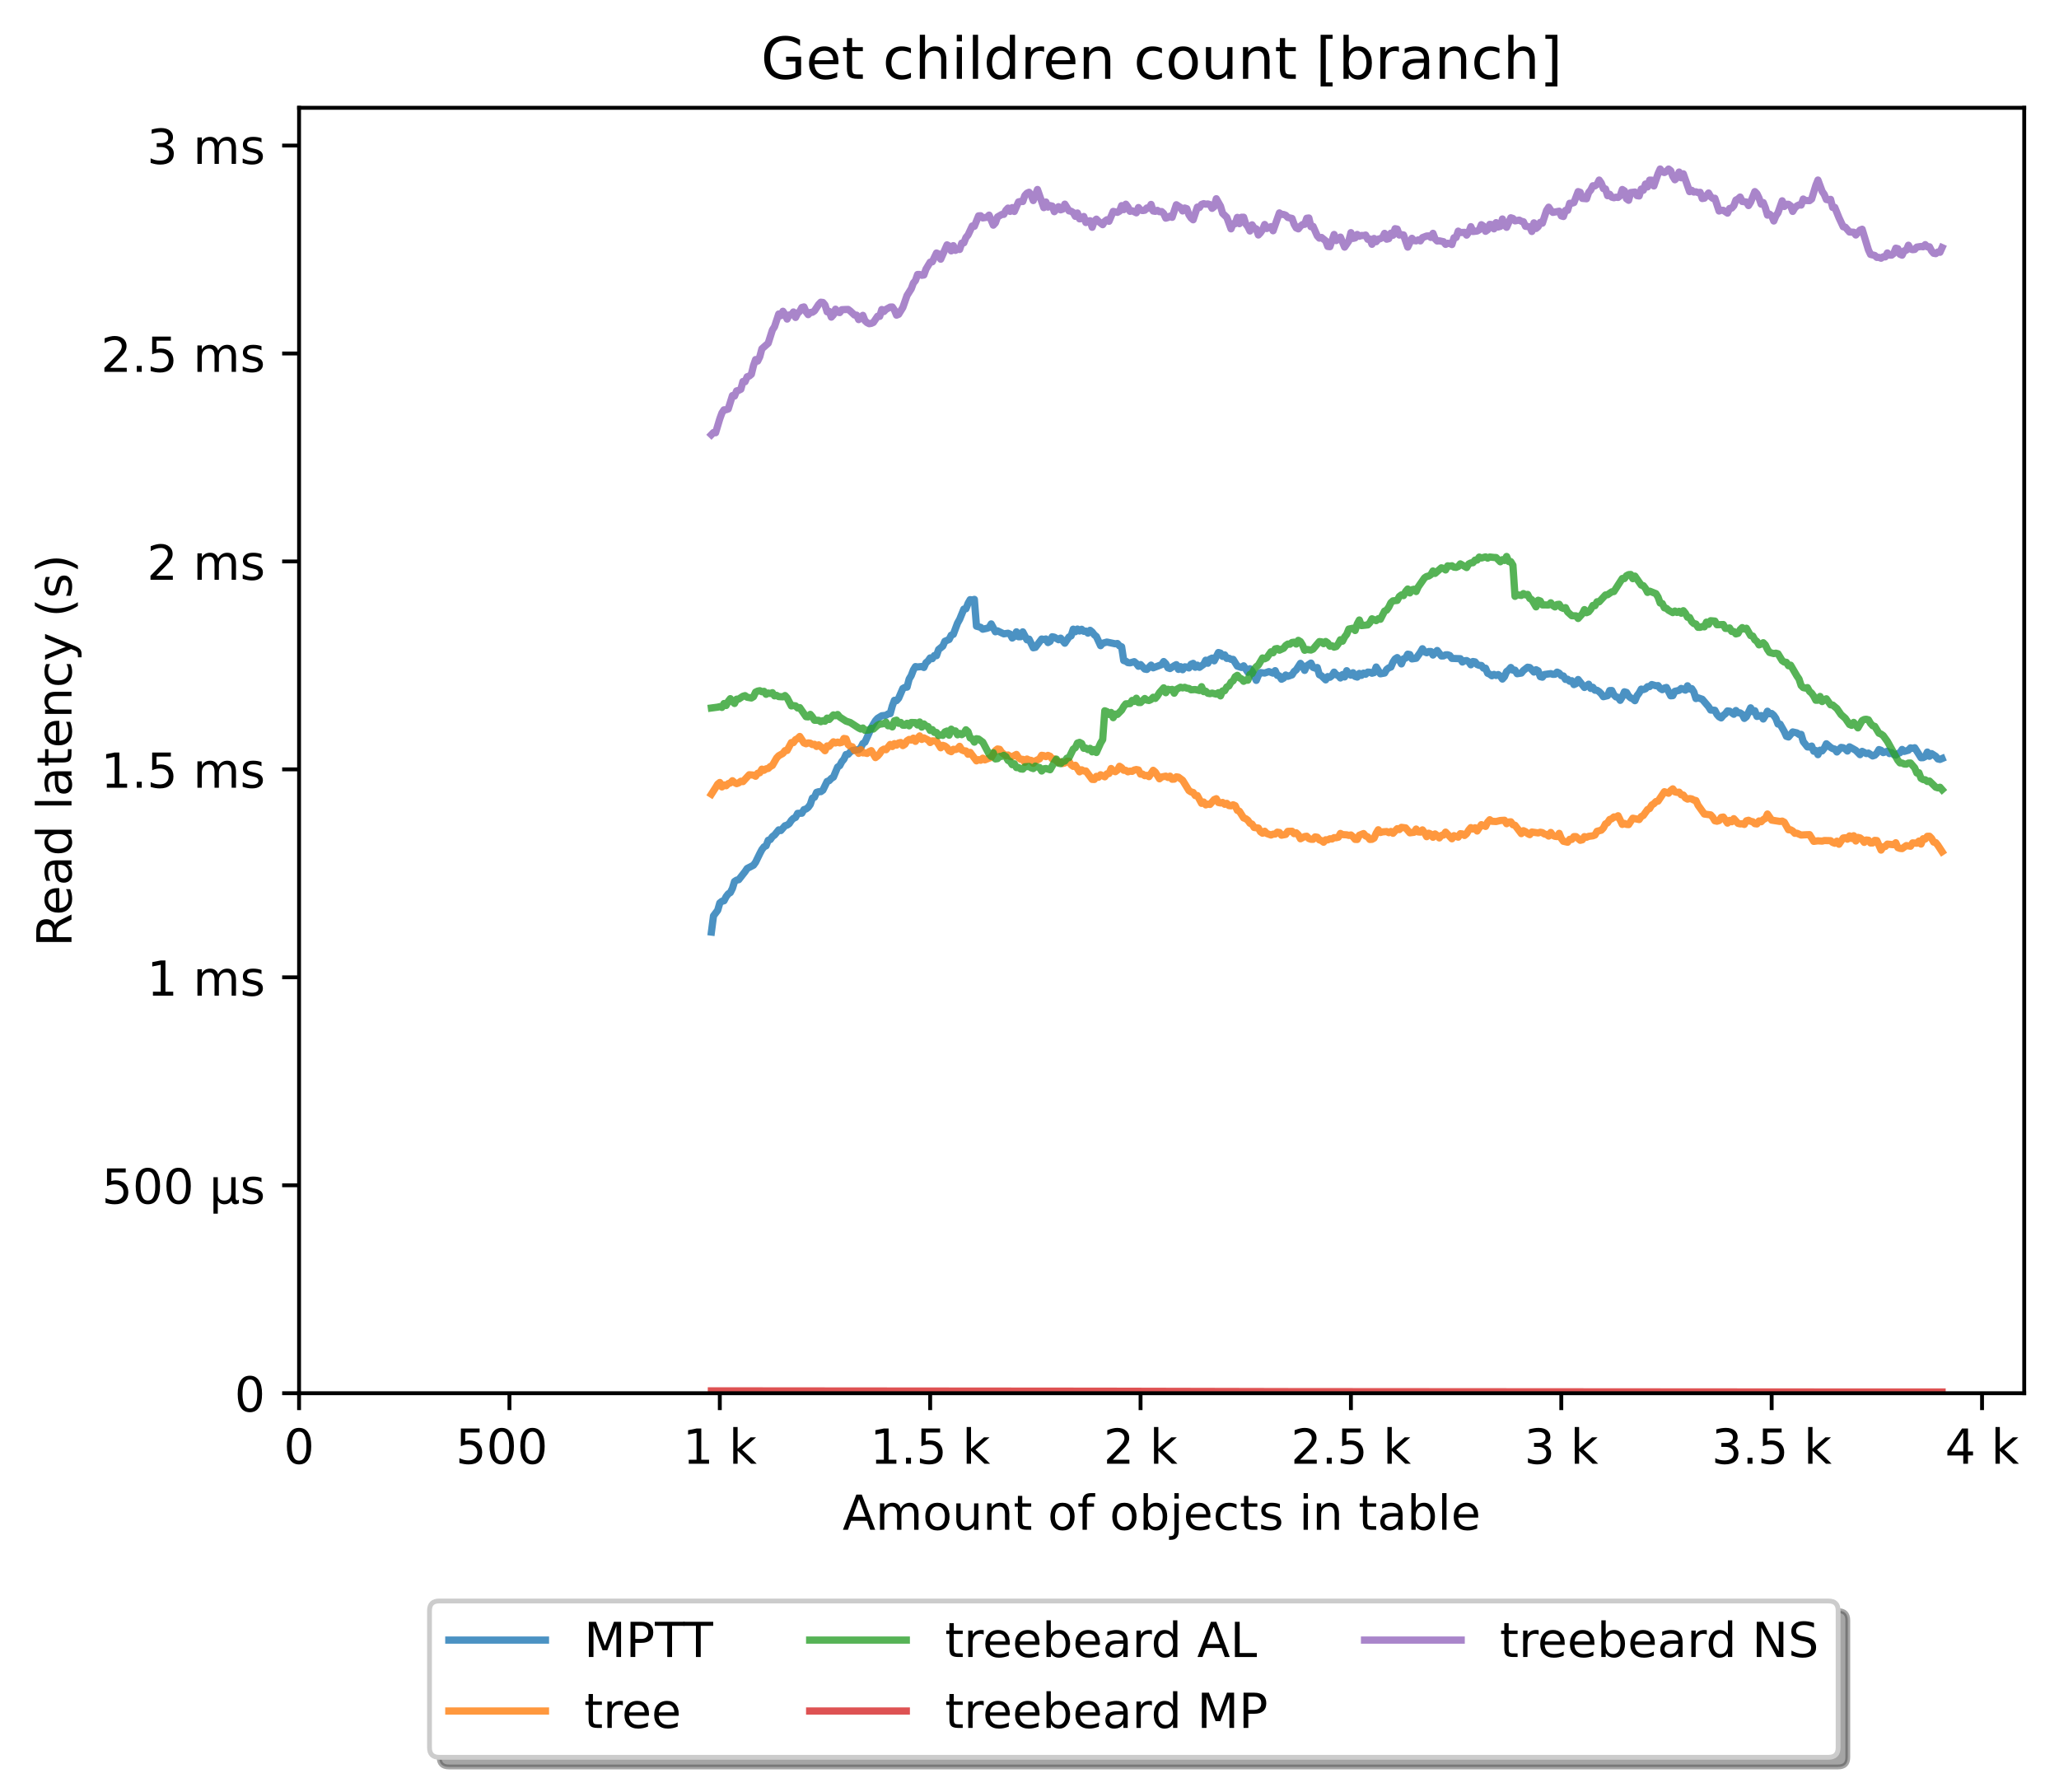 <?xml version="1.0" encoding="utf-8" standalone="no"?>
<!DOCTYPE svg PUBLIC "-//W3C//DTD SVG 1.1//EN"
  "http://www.w3.org/Graphics/SVG/1.1/DTD/svg11.dtd">
<!-- Created with matplotlib (https://matplotlib.org/) -->
<svg height="371.002pt" version="1.1" viewBox="0 0 426.229 371.002" width="426.229pt" xmlns="http://www.w3.org/2000/svg" xmlns:xlink="http://www.w3.org/1999/xlink">
 <defs>
  <style type="text/css">*{stroke-linecap:butt;stroke-linejoin:round;}</style>
 </defs>
 <g id="figure_1">
  <g id="patch_1">
   <path d="M 0 371.002 
L 426.229 371.002 
L 426.229 0 
L 0 0 
z
" style="fill:#ffffff;"/>
  </g>
  <g id="axes_1">
   <g id="patch_2">
    <path d="M 61.909 288.43 
L 419.029 288.43 
L 419.029 22.318 
L 61.909 22.318 
z
" style="fill:#ffffff;"/>
   </g>
   <g id="matplotlib.axis_1">
    <g id="xtick_1">
     <g id="line2d_1">
      <defs>
       <path d="M 0 0 
L 0 3.5 
" id="m0daeec239f" style="stroke:#000000;stroke-width:0.8;"/>
      </defs>
      <g>
       <use style="stroke:#000000;stroke-width:0.8;" x="61.909" xlink:href="#m0daeec239f" y="288.43"/>
      </g>
     </g>
     <g id="text_1">
      <!-- 0 -->
      <g transform="translate(58.728 303.029)scale(0.1 -0.1)">
       <defs>
        <path d="M 31.781 66.406 
Q 24.172 66.406 20.328 58.906 
Q 16.5 51.422 16.5 36.375 
Q 16.5 21.391 20.328 13.891 
Q 24.172 6.391 31.781 6.391 
Q 39.453 6.391 43.281 13.891 
Q 47.125 21.391 47.125 36.375 
Q 47.125 51.422 43.281 58.906 
Q 39.453 66.406 31.781 66.406 
z
M 31.781 74.219 
Q 44.047 74.219 50.516 64.516 
Q 56.984 54.828 56.984 36.375 
Q 56.984 17.969 50.516 8.266 
Q 44.047 -1.422 31.781 -1.422 
Q 19.531 -1.422 13.062 8.266 
Q 6.594 17.969 6.594 36.375 
Q 6.594 54.828 13.062 64.516 
Q 19.531 74.219 31.781 74.219 
z
" id="DejaVuSans-48"/>
       </defs>
       <use xlink:href="#DejaVuSans-48"/>
      </g>
     </g>
    </g>
    <g id="xtick_2">
     <g id="line2d_2">
      <g>
       <use style="stroke:#000000;stroke-width:0.8;" x="105.458" xlink:href="#m0daeec239f" y="288.43"/>
      </g>
     </g>
     <g id="text_2">
      <!-- 500  -->
      <g transform="translate(94.325 303.029)scale(0.1 -0.1)">
       <defs>
        <path d="M 10.797 72.906 
L 49.516 72.906 
L 49.516 64.594 
L 19.828 64.594 
L 19.828 46.734 
Q 21.969 47.469 24.109 47.828 
Q 26.266 48.188 28.422 48.188 
Q 40.625 48.188 47.75 41.5 
Q 54.891 34.812 54.891 23.391 
Q 54.891 11.625 47.562 5.094 
Q 40.234 -1.422 26.906 -1.422 
Q 22.312 -1.422 17.547 -0.641 
Q 12.797 0.141 7.719 1.703 
L 7.719 11.625 
Q 12.109 9.234 16.797 8.062 
Q 21.484 6.891 26.703 6.891 
Q 35.156 6.891 40.078 11.328 
Q 45.016 15.766 45.016 23.391 
Q 45.016 31 40.078 35.438 
Q 35.156 39.891 26.703 39.891 
Q 22.75 39.891 18.812 39.016 
Q 14.891 38.141 10.797 36.281 
z
" id="DejaVuSans-53"/>
        <path id="DejaVuSans-32"/>
       </defs>
       <use xlink:href="#DejaVuSans-53"/>
       <use x="63.623" xlink:href="#DejaVuSans-48"/>
       <use x="127.246" xlink:href="#DejaVuSans-48"/>
       <use x="190.869" xlink:href="#DejaVuSans-32"/>
      </g>
     </g>
    </g>
    <g id="xtick_3">
     <g id="line2d_3">
      <g>
       <use style="stroke:#000000;stroke-width:0.8;" x="149.007" xlink:href="#m0daeec239f" y="288.43"/>
      </g>
     </g>
     <g id="text_3">
      <!-- 1 k -->
      <g transform="translate(141.341 303.029)scale(0.1 -0.1)">
       <defs>
        <path d="M 12.406 8.297 
L 28.516 8.297 
L 28.516 63.922 
L 10.984 60.406 
L 10.984 69.391 
L 28.422 72.906 
L 38.281 72.906 
L 38.281 8.297 
L 54.391 8.297 
L 54.391 0 
L 12.406 0 
z
" id="DejaVuSans-49"/>
        <path d="M 9.078 75.984 
L 18.109 75.984 
L 18.109 31.109 
L 44.922 54.688 
L 56.391 54.688 
L 27.391 29.109 
L 57.625 0 
L 45.906 0 
L 18.109 26.703 
L 18.109 0 
L 9.078 0 
z
" id="DejaVuSans-107"/>
       </defs>
       <use xlink:href="#DejaVuSans-49"/>
       <use x="63.623" xlink:href="#DejaVuSans-32"/>
       <use x="95.41" xlink:href="#DejaVuSans-107"/>
      </g>
     </g>
    </g>
    <g id="xtick_4">
     <g id="line2d_4">
      <g>
       <use style="stroke:#000000;stroke-width:0.8;" x="192.555" xlink:href="#m0daeec239f" y="288.43"/>
      </g>
     </g>
     <g id="text_4">
      <!-- 1.5 k -->
      <g transform="translate(180.119 303.029)scale(0.1 -0.1)">
       <defs>
        <path d="M 10.688 12.406 
L 21 12.406 
L 21 0 
L 10.688 0 
z
" id="DejaVuSans-46"/>
       </defs>
       <use xlink:href="#DejaVuSans-49"/>
       <use x="63.623" xlink:href="#DejaVuSans-46"/>
       <use x="95.41" xlink:href="#DejaVuSans-53"/>
       <use x="159.033" xlink:href="#DejaVuSans-32"/>
       <use x="190.82" xlink:href="#DejaVuSans-107"/>
      </g>
     </g>
    </g>
    <g id="xtick_5">
     <g id="line2d_5">
      <g>
       <use style="stroke:#000000;stroke-width:0.8;" x="236.104" xlink:href="#m0daeec239f" y="288.43"/>
      </g>
     </g>
     <g id="text_5">
      <!-- 2 k -->
      <g transform="translate(228.438 303.029)scale(0.1 -0.1)">
       <defs>
        <path d="M 19.188 8.297 
L 53.609 8.297 
L 53.609 0 
L 7.328 0 
L 7.328 8.297 
Q 12.938 14.109 22.625 23.891 
Q 32.328 33.688 34.812 36.531 
Q 39.547 41.844 41.422 45.531 
Q 43.312 49.219 43.312 52.781 
Q 43.312 58.594 39.234 62.25 
Q 35.156 65.922 28.609 65.922 
Q 23.969 65.922 18.812 64.312 
Q 13.672 62.703 7.812 59.422 
L 7.812 69.391 
Q 13.766 71.781 18.938 73 
Q 24.125 74.219 28.422 74.219 
Q 39.75 74.219 46.484 68.547 
Q 53.219 62.891 53.219 53.422 
Q 53.219 48.922 51.531 44.891 
Q 49.859 40.875 45.406 35.406 
Q 44.188 33.984 37.641 27.219 
Q 31.109 20.453 19.188 8.297 
z
" id="DejaVuSans-50"/>
       </defs>
       <use xlink:href="#DejaVuSans-50"/>
       <use x="63.623" xlink:href="#DejaVuSans-32"/>
       <use x="95.41" xlink:href="#DejaVuSans-107"/>
      </g>
     </g>
    </g>
    <g id="xtick_6">
     <g id="line2d_6">
      <g>
       <use style="stroke:#000000;stroke-width:0.8;" x="279.652" xlink:href="#m0daeec239f" y="288.43"/>
      </g>
     </g>
     <g id="text_6">
      <!-- 2.5 k -->
      <g transform="translate(267.216 303.029)scale(0.1 -0.1)">
       <use xlink:href="#DejaVuSans-50"/>
       <use x="63.623" xlink:href="#DejaVuSans-46"/>
       <use x="95.41" xlink:href="#DejaVuSans-53"/>
       <use x="159.033" xlink:href="#DejaVuSans-32"/>
       <use x="190.82" xlink:href="#DejaVuSans-107"/>
      </g>
     </g>
    </g>
    <g id="xtick_7">
     <g id="line2d_7">
      <g>
       <use style="stroke:#000000;stroke-width:0.8;" x="323.201" xlink:href="#m0daeec239f" y="288.43"/>
      </g>
     </g>
     <g id="text_7">
      <!-- 3 k -->
      <g transform="translate(315.535 303.029)scale(0.1 -0.1)">
       <defs>
        <path d="M 40.578 39.312 
Q 47.656 37.797 51.625 33 
Q 55.609 28.219 55.609 21.188 
Q 55.609 10.406 48.188 4.484 
Q 40.766 -1.422 27.094 -1.422 
Q 22.516 -1.422 17.656 -0.516 
Q 12.797 0.391 7.625 2.203 
L 7.625 11.719 
Q 11.719 9.328 16.594 8.109 
Q 21.484 6.891 26.812 6.891 
Q 36.078 6.891 40.938 10.547 
Q 45.797 14.203 45.797 21.188 
Q 45.797 27.641 41.281 31.266 
Q 36.766 34.906 28.719 34.906 
L 20.219 34.906 
L 20.219 43.016 
L 29.109 43.016 
Q 36.375 43.016 40.234 45.922 
Q 44.094 48.828 44.094 54.297 
Q 44.094 59.906 40.109 62.906 
Q 36.141 65.922 28.719 65.922 
Q 24.656 65.922 20.016 65.031 
Q 15.375 64.156 9.812 62.312 
L 9.812 71.094 
Q 15.438 72.656 20.344 73.438 
Q 25.25 74.219 29.594 74.219 
Q 40.828 74.219 47.359 69.109 
Q 53.906 64.016 53.906 55.328 
Q 53.906 49.266 50.438 45.094 
Q 46.969 40.922 40.578 39.312 
z
" id="DejaVuSans-51"/>
       </defs>
       <use xlink:href="#DejaVuSans-51"/>
       <use x="63.623" xlink:href="#DejaVuSans-32"/>
       <use x="95.41" xlink:href="#DejaVuSans-107"/>
      </g>
     </g>
    </g>
    <g id="xtick_8">
     <g id="line2d_8">
      <g>
       <use style="stroke:#000000;stroke-width:0.8;" x="366.749" xlink:href="#m0daeec239f" y="288.43"/>
      </g>
     </g>
     <g id="text_8">
      <!-- 3.5 k -->
      <g transform="translate(354.313 303.029)scale(0.1 -0.1)">
       <use xlink:href="#DejaVuSans-51"/>
       <use x="63.623" xlink:href="#DejaVuSans-46"/>
       <use x="95.41" xlink:href="#DejaVuSans-53"/>
       <use x="159.033" xlink:href="#DejaVuSans-32"/>
       <use x="190.82" xlink:href="#DejaVuSans-107"/>
      </g>
     </g>
    </g>
    <g id="xtick_9">
     <g id="line2d_9">
      <g>
       <use style="stroke:#000000;stroke-width:0.8;" x="410.298" xlink:href="#m0daeec239f" y="288.43"/>
      </g>
     </g>
     <g id="text_9">
      <!-- 4 k -->
      <g transform="translate(402.632 303.029)scale(0.1 -0.1)">
       <defs>
        <path d="M 37.797 64.312 
L 12.891 25.391 
L 37.797 25.391 
z
M 35.203 72.906 
L 47.609 72.906 
L 47.609 25.391 
L 58.016 25.391 
L 58.016 17.188 
L 47.609 17.188 
L 47.609 0 
L 37.797 0 
L 37.797 17.188 
L 4.891 17.188 
L 4.891 26.703 
z
" id="DejaVuSans-52"/>
       </defs>
       <use xlink:href="#DejaVuSans-52"/>
       <use x="63.623" xlink:href="#DejaVuSans-32"/>
       <use x="95.41" xlink:href="#DejaVuSans-107"/>
      </g>
     </g>
    </g>
    <g id="text_10">
     <!-- Amount of objects in table -->
     <g transform="translate(174.411 316.707)scale(0.1 -0.1)">
      <defs>
       <path d="M 34.188 63.188 
L 20.797 26.906 
L 47.609 26.906 
z
M 28.609 72.906 
L 39.797 72.906 
L 67.578 0 
L 57.328 0 
L 50.688 18.703 
L 17.828 18.703 
L 11.188 0 
L 0.781 0 
z
" id="DejaVuSans-65"/>
       <path d="M 52 44.188 
Q 55.375 50.25 60.062 53.125 
Q 64.75 56 71.094 56 
Q 79.641 56 84.281 50.016 
Q 88.922 44.047 88.922 33.016 
L 88.922 0 
L 79.891 0 
L 79.891 32.719 
Q 79.891 40.578 77.094 44.375 
Q 74.312 48.188 68.609 48.188 
Q 61.625 48.188 57.562 43.547 
Q 53.516 38.922 53.516 30.906 
L 53.516 0 
L 44.484 0 
L 44.484 32.719 
Q 44.484 40.625 41.703 44.406 
Q 38.922 48.188 33.109 48.188 
Q 26.219 48.188 22.156 43.531 
Q 18.109 38.875 18.109 30.906 
L 18.109 0 
L 9.078 0 
L 9.078 54.688 
L 18.109 54.688 
L 18.109 46.188 
Q 21.188 51.219 25.484 53.609 
Q 29.781 56 35.688 56 
Q 41.656 56 45.828 52.969 
Q 50 49.953 52 44.188 
z
" id="DejaVuSans-109"/>
       <path d="M 30.609 48.391 
Q 23.391 48.391 19.188 42.75 
Q 14.984 37.109 14.984 27.297 
Q 14.984 17.484 19.156 11.844 
Q 23.344 6.203 30.609 6.203 
Q 37.797 6.203 41.984 11.859 
Q 46.188 17.531 46.188 27.297 
Q 46.188 37.016 41.984 42.703 
Q 37.797 48.391 30.609 48.391 
z
M 30.609 56 
Q 42.328 56 49.016 48.375 
Q 55.719 40.766 55.719 27.297 
Q 55.719 13.875 49.016 6.219 
Q 42.328 -1.422 30.609 -1.422 
Q 18.844 -1.422 12.172 6.219 
Q 5.516 13.875 5.516 27.297 
Q 5.516 40.766 12.172 48.375 
Q 18.844 56 30.609 56 
z
" id="DejaVuSans-111"/>
       <path d="M 8.5 21.578 
L 8.5 54.688 
L 17.484 54.688 
L 17.484 21.922 
Q 17.484 14.156 20.5 10.266 
Q 23.531 6.391 29.594 6.391 
Q 36.859 6.391 41.078 11.031 
Q 45.312 15.672 45.312 23.688 
L 45.312 54.688 
L 54.297 54.688 
L 54.297 0 
L 45.312 0 
L 45.312 8.406 
Q 42.047 3.422 37.719 1 
Q 33.406 -1.422 27.688 -1.422 
Q 18.266 -1.422 13.375 4.438 
Q 8.5 10.297 8.5 21.578 
z
M 31.109 56 
z
" id="DejaVuSans-117"/>
       <path d="M 54.891 33.016 
L 54.891 0 
L 45.906 0 
L 45.906 32.719 
Q 45.906 40.484 42.875 44.328 
Q 39.844 48.188 33.797 48.188 
Q 26.516 48.188 22.312 43.547 
Q 18.109 38.922 18.109 30.906 
L 18.109 0 
L 9.078 0 
L 9.078 54.688 
L 18.109 54.688 
L 18.109 46.188 
Q 21.344 51.125 25.703 53.562 
Q 30.078 56 35.797 56 
Q 45.219 56 50.047 50.172 
Q 54.891 44.344 54.891 33.016 
z
" id="DejaVuSans-110"/>
       <path d="M 18.312 70.219 
L 18.312 54.688 
L 36.812 54.688 
L 36.812 47.703 
L 18.312 47.703 
L 18.312 18.016 
Q 18.312 11.328 20.141 9.422 
Q 21.969 7.516 27.594 7.516 
L 36.812 7.516 
L 36.812 0 
L 27.594 0 
Q 17.188 0 13.234 3.875 
Q 9.281 7.766 9.281 18.016 
L 9.281 47.703 
L 2.688 47.703 
L 2.688 54.688 
L 9.281 54.688 
L 9.281 70.219 
z
" id="DejaVuSans-116"/>
       <path d="M 37.109 75.984 
L 37.109 68.5 
L 28.516 68.5 
Q 23.688 68.5 21.797 66.547 
Q 19.922 64.594 19.922 59.516 
L 19.922 54.688 
L 34.719 54.688 
L 34.719 47.703 
L 19.922 47.703 
L 19.922 0 
L 10.891 0 
L 10.891 47.703 
L 2.297 47.703 
L 2.297 54.688 
L 10.891 54.688 
L 10.891 58.5 
Q 10.891 67.625 15.141 71.797 
Q 19.391 75.984 28.609 75.984 
z
" id="DejaVuSans-102"/>
       <path d="M 48.688 27.297 
Q 48.688 37.203 44.609 42.844 
Q 40.531 48.484 33.406 48.484 
Q 26.266 48.484 22.188 42.844 
Q 18.109 37.203 18.109 27.297 
Q 18.109 17.391 22.188 11.75 
Q 26.266 6.109 33.406 6.109 
Q 40.531 6.109 44.609 11.75 
Q 48.688 17.391 48.688 27.297 
z
M 18.109 46.391 
Q 20.953 51.266 25.266 53.625 
Q 29.594 56 35.594 56 
Q 45.562 56 51.781 48.094 
Q 58.016 40.188 58.016 27.297 
Q 58.016 14.406 51.781 6.484 
Q 45.562 -1.422 35.594 -1.422 
Q 29.594 -1.422 25.266 0.953 
Q 20.953 3.328 18.109 8.203 
L 18.109 0 
L 9.078 0 
L 9.078 75.984 
L 18.109 75.984 
z
" id="DejaVuSans-98"/>
       <path d="M 9.422 54.688 
L 18.406 54.688 
L 18.406 -0.984 
Q 18.406 -11.422 14.422 -16.109 
Q 10.453 -20.797 1.609 -20.797 
L -1.812 -20.797 
L -1.812 -13.188 
L 0.594 -13.188 
Q 5.719 -13.188 7.562 -10.812 
Q 9.422 -8.453 9.422 -0.984 
z
M 9.422 75.984 
L 18.406 75.984 
L 18.406 64.594 
L 9.422 64.594 
z
" id="DejaVuSans-106"/>
       <path d="M 56.203 29.594 
L 56.203 25.203 
L 14.891 25.203 
Q 15.484 15.922 20.484 11.062 
Q 25.484 6.203 34.422 6.203 
Q 39.594 6.203 44.453 7.469 
Q 49.312 8.734 54.109 11.281 
L 54.109 2.781 
Q 49.266 0.734 44.188 -0.344 
Q 39.109 -1.422 33.891 -1.422 
Q 20.797 -1.422 13.156 6.188 
Q 5.516 13.812 5.516 26.812 
Q 5.516 40.234 12.766 48.109 
Q 20.016 56 32.328 56 
Q 43.359 56 49.781 48.891 
Q 56.203 41.797 56.203 29.594 
z
M 47.219 32.234 
Q 47.125 39.594 43.094 43.984 
Q 39.062 48.391 32.422 48.391 
Q 24.906 48.391 20.391 44.141 
Q 15.875 39.891 15.188 32.172 
z
" id="DejaVuSans-101"/>
       <path d="M 48.781 52.594 
L 48.781 44.188 
Q 44.969 46.297 41.141 47.344 
Q 37.312 48.391 33.406 48.391 
Q 24.656 48.391 19.812 42.844 
Q 14.984 37.312 14.984 27.297 
Q 14.984 17.281 19.812 11.734 
Q 24.656 6.203 33.406 6.203 
Q 37.312 6.203 41.141 7.25 
Q 44.969 8.297 48.781 10.406 
L 48.781 2.094 
Q 45.016 0.344 40.984 -0.531 
Q 36.969 -1.422 32.422 -1.422 
Q 20.062 -1.422 12.781 6.344 
Q 5.516 14.109 5.516 27.297 
Q 5.516 40.672 12.859 48.328 
Q 20.219 56 33.016 56 
Q 37.156 56 41.109 55.141 
Q 45.062 54.297 48.781 52.594 
z
" id="DejaVuSans-99"/>
       <path d="M 44.281 53.078 
L 44.281 44.578 
Q 40.484 46.531 36.375 47.5 
Q 32.281 48.484 27.875 48.484 
Q 21.188 48.484 17.844 46.438 
Q 14.5 44.391 14.5 40.281 
Q 14.5 37.156 16.891 35.375 
Q 19.281 33.594 26.516 31.984 
L 29.594 31.297 
Q 39.156 29.25 43.188 25.516 
Q 47.219 21.781 47.219 15.094 
Q 47.219 7.469 41.188 3.016 
Q 35.156 -1.422 24.609 -1.422 
Q 20.219 -1.422 15.453 -0.562 
Q 10.688 0.297 5.422 2 
L 5.422 11.281 
Q 10.406 8.688 15.234 7.391 
Q 20.062 6.109 24.812 6.109 
Q 31.156 6.109 34.562 8.281 
Q 37.984 10.453 37.984 14.406 
Q 37.984 18.062 35.516 20.016 
Q 33.062 21.969 24.703 23.781 
L 21.578 24.516 
Q 13.234 26.266 9.516 29.906 
Q 5.812 33.547 5.812 39.891 
Q 5.812 47.609 11.281 51.797 
Q 16.75 56 26.812 56 
Q 31.781 56 36.172 55.266 
Q 40.578 54.547 44.281 53.078 
z
" id="DejaVuSans-115"/>
       <path d="M 9.422 54.688 
L 18.406 54.688 
L 18.406 0 
L 9.422 0 
z
M 9.422 75.984 
L 18.406 75.984 
L 18.406 64.594 
L 9.422 64.594 
z
" id="DejaVuSans-105"/>
       <path d="M 34.281 27.484 
Q 23.391 27.484 19.188 25 
Q 14.984 22.516 14.984 16.5 
Q 14.984 11.719 18.141 8.906 
Q 21.297 6.109 26.703 6.109 
Q 34.188 6.109 38.703 11.406 
Q 43.219 16.703 43.219 25.484 
L 43.219 27.484 
z
M 52.203 31.203 
L 52.203 0 
L 43.219 0 
L 43.219 8.297 
Q 40.141 3.328 35.547 0.953 
Q 30.953 -1.422 24.312 -1.422 
Q 15.922 -1.422 10.953 3.297 
Q 6 8.016 6 15.922 
Q 6 25.141 12.172 29.828 
Q 18.359 34.516 30.609 34.516 
L 43.219 34.516 
L 43.219 35.406 
Q 43.219 41.609 39.141 45 
Q 35.062 48.391 27.688 48.391 
Q 23 48.391 18.547 47.266 
Q 14.109 46.141 10.016 43.891 
L 10.016 52.203 
Q 14.938 54.109 19.578 55.047 
Q 24.219 56 28.609 56 
Q 40.484 56 46.344 49.844 
Q 52.203 43.703 52.203 31.203 
z
" id="DejaVuSans-97"/>
       <path d="M 9.422 75.984 
L 18.406 75.984 
L 18.406 0 
L 9.422 0 
z
" id="DejaVuSans-108"/>
      </defs>
      <use xlink:href="#DejaVuSans-65"/>
      <use x="68.408" xlink:href="#DejaVuSans-109"/>
      <use x="165.82" xlink:href="#DejaVuSans-111"/>
      <use x="227.002" xlink:href="#DejaVuSans-117"/>
      <use x="290.381" xlink:href="#DejaVuSans-110"/>
      <use x="353.76" xlink:href="#DejaVuSans-116"/>
      <use x="392.969" xlink:href="#DejaVuSans-32"/>
      <use x="424.756" xlink:href="#DejaVuSans-111"/>
      <use x="485.938" xlink:href="#DejaVuSans-102"/>
      <use x="521.143" xlink:href="#DejaVuSans-32"/>
      <use x="552.93" xlink:href="#DejaVuSans-111"/>
      <use x="614.111" xlink:href="#DejaVuSans-98"/>
      <use x="677.588" xlink:href="#DejaVuSans-106"/>
      <use x="705.371" xlink:href="#DejaVuSans-101"/>
      <use x="766.895" xlink:href="#DejaVuSans-99"/>
      <use x="821.875" xlink:href="#DejaVuSans-116"/>
      <use x="861.084" xlink:href="#DejaVuSans-115"/>
      <use x="913.184" xlink:href="#DejaVuSans-32"/>
      <use x="944.971" xlink:href="#DejaVuSans-105"/>
      <use x="972.754" xlink:href="#DejaVuSans-110"/>
      <use x="1036.133" xlink:href="#DejaVuSans-32"/>
      <use x="1067.92" xlink:href="#DejaVuSans-116"/>
      <use x="1107.129" xlink:href="#DejaVuSans-97"/>
      <use x="1168.408" xlink:href="#DejaVuSans-98"/>
      <use x="1231.885" xlink:href="#DejaVuSans-108"/>
      <use x="1259.668" xlink:href="#DejaVuSans-101"/>
     </g>
    </g>
   </g>
   <g id="matplotlib.axis_2">
    <g id="ytick_1">
     <g id="line2d_10">
      <defs>
       <path d="M 0 0 
L -3.5 0 
" id="m83b7710a27" style="stroke:#000000;stroke-width:0.8;"/>
      </defs>
      <g>
       <use style="stroke:#000000;stroke-width:0.8;" x="61.909" xlink:href="#m83b7710a27" y="288.43"/>
      </g>
     </g>
     <g id="text_11">
      <!-- 0 -->
      <g transform="translate(48.547 292.229)scale(0.1 -0.1)">
       <use xlink:href="#DejaVuSans-48"/>
      </g>
     </g>
    </g>
    <g id="ytick_2">
     <g id="line2d_11">
      <g>
       <use style="stroke:#000000;stroke-width:0.8;" x="61.909" xlink:href="#m83b7710a27" y="245.381"/>
      </g>
     </g>
     <g id="text_12">
      <!-- 500 µs -->
      <g transform="translate(21.072 249.18)scale(0.1 -0.1)">
       <defs>
        <path d="M 8.5 -20.797 
L 8.5 54.688 
L 17.484 54.688 
L 17.484 20.703 
Q 17.484 13.625 20.844 10 
Q 24.219 6.391 30.812 6.391 
Q 38.031 6.391 41.672 10.484 
Q 45.312 14.594 45.312 22.797 
L 45.312 54.688 
L 54.297 54.688 
L 54.297 12.594 
Q 54.297 9.672 55.141 8.281 
Q 56 6.891 57.812 6.891 
Q 58.25 6.891 59.031 7.156 
Q 59.812 7.422 61.188 8.016 
L 61.188 0.781 
Q 59.188 -0.344 57.391 -0.875 
Q 55.609 -1.422 53.906 -1.422 
Q 50.531 -1.422 48.531 0.484 
Q 46.531 2.391 45.797 6.297 
Q 43.359 2.438 39.812 0.5 
Q 36.281 -1.422 31.5 -1.422 
Q 26.516 -1.422 23.016 0.484 
Q 19.531 2.391 17.484 6.203 
L 17.484 -20.797 
z
" id="DejaVuSans-181"/>
       </defs>
       <use xlink:href="#DejaVuSans-53"/>
       <use x="63.623" xlink:href="#DejaVuSans-48"/>
       <use x="127.246" xlink:href="#DejaVuSans-48"/>
       <use x="190.869" xlink:href="#DejaVuSans-32"/>
       <use x="222.656" xlink:href="#DejaVuSans-181"/>
       <use x="286.279" xlink:href="#DejaVuSans-115"/>
      </g>
     </g>
    </g>
    <g id="ytick_3">
     <g id="line2d_12">
      <g>
       <use style="stroke:#000000;stroke-width:0.8;" x="61.909" xlink:href="#m83b7710a27" y="202.331"/>
      </g>
     </g>
     <g id="text_13">
      <!-- 1 ms -->
      <g transform="translate(30.419 206.13)scale(0.1 -0.1)">
       <use xlink:href="#DejaVuSans-49"/>
       <use x="63.623" xlink:href="#DejaVuSans-32"/>
       <use x="95.41" xlink:href="#DejaVuSans-109"/>
       <use x="192.822" xlink:href="#DejaVuSans-115"/>
      </g>
     </g>
    </g>
    <g id="ytick_4">
     <g id="line2d_13">
      <g>
       <use style="stroke:#000000;stroke-width:0.8;" x="61.909" xlink:href="#m83b7710a27" y="159.281"/>
      </g>
     </g>
     <g id="text_14">
      <!-- 1.5 ms -->
      <g transform="translate(20.878 163.081)scale(0.1 -0.1)">
       <use xlink:href="#DejaVuSans-49"/>
       <use x="63.623" xlink:href="#DejaVuSans-46"/>
       <use x="95.41" xlink:href="#DejaVuSans-53"/>
       <use x="159.033" xlink:href="#DejaVuSans-32"/>
       <use x="190.82" xlink:href="#DejaVuSans-109"/>
       <use x="288.232" xlink:href="#DejaVuSans-115"/>
      </g>
     </g>
    </g>
    <g id="ytick_5">
     <g id="line2d_14">
      <g>
       <use style="stroke:#000000;stroke-width:0.8;" x="61.909" xlink:href="#m83b7710a27" y="116.232"/>
      </g>
     </g>
     <g id="text_15">
      <!-- 2 ms -->
      <g transform="translate(30.419 120.031)scale(0.1 -0.1)">
       <use xlink:href="#DejaVuSans-50"/>
       <use x="63.623" xlink:href="#DejaVuSans-32"/>
       <use x="95.41" xlink:href="#DejaVuSans-109"/>
       <use x="192.822" xlink:href="#DejaVuSans-115"/>
      </g>
     </g>
    </g>
    <g id="ytick_6">
     <g id="line2d_15">
      <g>
       <use style="stroke:#000000;stroke-width:0.8;" x="61.909" xlink:href="#m83b7710a27" y="73.182"/>
      </g>
     </g>
     <g id="text_16">
      <!-- 2.5 ms -->
      <g transform="translate(20.878 76.982)scale(0.1 -0.1)">
       <use xlink:href="#DejaVuSans-50"/>
       <use x="63.623" xlink:href="#DejaVuSans-46"/>
       <use x="95.41" xlink:href="#DejaVuSans-53"/>
       <use x="159.033" xlink:href="#DejaVuSans-32"/>
       <use x="190.82" xlink:href="#DejaVuSans-109"/>
       <use x="288.232" xlink:href="#DejaVuSans-115"/>
      </g>
     </g>
    </g>
    <g id="ytick_7">
     <g id="line2d_16">
      <g>
       <use style="stroke:#000000;stroke-width:0.8;" x="61.909" xlink:href="#m83b7710a27" y="30.133"/>
      </g>
     </g>
     <g id="text_17">
      <!-- 3 ms -->
      <g transform="translate(30.419 33.932)scale(0.1 -0.1)">
       <use xlink:href="#DejaVuSans-51"/>
       <use x="63.623" xlink:href="#DejaVuSans-32"/>
       <use x="95.41" xlink:href="#DejaVuSans-109"/>
       <use x="192.822" xlink:href="#DejaVuSans-115"/>
      </g>
     </g>
    </g>
    <g id="text_18">
     <!-- Read latency (s) -->
     <g transform="translate(14.798 195.99)rotate(-90)scale(0.1 -0.1)">
      <defs>
       <path d="M 44.391 34.188 
Q 47.562 33.109 50.562 29.594 
Q 53.562 26.078 56.594 19.922 
L 66.609 0 
L 56 0 
L 46.688 18.703 
Q 43.062 26.031 39.672 28.422 
Q 36.281 30.812 30.422 30.812 
L 19.672 30.812 
L 19.672 0 
L 9.812 0 
L 9.812 72.906 
L 32.078 72.906 
Q 44.578 72.906 50.734 67.672 
Q 56.891 62.453 56.891 51.906 
Q 56.891 45.016 53.688 40.469 
Q 50.484 35.938 44.391 34.188 
z
M 19.672 64.797 
L 19.672 38.922 
L 32.078 38.922 
Q 39.203 38.922 42.844 42.219 
Q 46.484 45.516 46.484 51.906 
Q 46.484 58.297 42.844 61.547 
Q 39.203 64.797 32.078 64.797 
z
" id="DejaVuSans-82"/>
       <path d="M 45.406 46.391 
L 45.406 75.984 
L 54.391 75.984 
L 54.391 0 
L 45.406 0 
L 45.406 8.203 
Q 42.578 3.328 38.25 0.953 
Q 33.938 -1.422 27.875 -1.422 
Q 17.969 -1.422 11.734 6.484 
Q 5.516 14.406 5.516 27.297 
Q 5.516 40.188 11.734 48.094 
Q 17.969 56 27.875 56 
Q 33.938 56 38.25 53.625 
Q 42.578 51.266 45.406 46.391 
z
M 14.797 27.297 
Q 14.797 17.391 18.875 11.75 
Q 22.953 6.109 30.078 6.109 
Q 37.203 6.109 41.297 11.75 
Q 45.406 17.391 45.406 27.297 
Q 45.406 37.203 41.297 42.844 
Q 37.203 48.484 30.078 48.484 
Q 22.953 48.484 18.875 42.844 
Q 14.797 37.203 14.797 27.297 
z
" id="DejaVuSans-100"/>
       <path d="M 32.172 -5.078 
Q 28.375 -14.844 24.75 -17.812 
Q 21.141 -20.797 15.094 -20.797 
L 7.906 -20.797 
L 7.906 -13.281 
L 13.188 -13.281 
Q 16.891 -13.281 18.938 -11.516 
Q 21 -9.766 23.484 -3.219 
L 25.094 0.875 
L 2.984 54.688 
L 12.5 54.688 
L 29.594 11.922 
L 46.688 54.688 
L 56.203 54.688 
z
" id="DejaVuSans-121"/>
       <path d="M 31 75.875 
Q 24.469 64.656 21.281 53.656 
Q 18.109 42.672 18.109 31.391 
Q 18.109 20.125 21.312 9.062 
Q 24.516 -2 31 -13.188 
L 23.188 -13.188 
Q 15.875 -1.703 12.234 9.375 
Q 8.594 20.453 8.594 31.391 
Q 8.594 42.281 12.203 53.312 
Q 15.828 64.359 23.188 75.875 
z
" id="DejaVuSans-40"/>
       <path d="M 8.016 75.875 
L 15.828 75.875 
Q 23.141 64.359 26.781 53.312 
Q 30.422 42.281 30.422 31.391 
Q 30.422 20.453 26.781 9.375 
Q 23.141 -1.703 15.828 -13.188 
L 8.016 -13.188 
Q 14.5 -2 17.703 9.062 
Q 20.906 20.125 20.906 31.391 
Q 20.906 42.672 17.703 53.656 
Q 14.5 64.656 8.016 75.875 
z
" id="DejaVuSans-41"/>
      </defs>
      <use xlink:href="#DejaVuSans-82"/>
      <use x="64.982" xlink:href="#DejaVuSans-101"/>
      <use x="126.506" xlink:href="#DejaVuSans-97"/>
      <use x="187.785" xlink:href="#DejaVuSans-100"/>
      <use x="251.262" xlink:href="#DejaVuSans-32"/>
      <use x="283.049" xlink:href="#DejaVuSans-108"/>
      <use x="310.832" xlink:href="#DejaVuSans-97"/>
      <use x="372.111" xlink:href="#DejaVuSans-116"/>
      <use x="411.32" xlink:href="#DejaVuSans-101"/>
      <use x="472.844" xlink:href="#DejaVuSans-110"/>
      <use x="536.223" xlink:href="#DejaVuSans-99"/>
      <use x="591.203" xlink:href="#DejaVuSans-121"/>
      <use x="650.383" xlink:href="#DejaVuSans-32"/>
      <use x="682.17" xlink:href="#DejaVuSans-40"/>
      <use x="721.184" xlink:href="#DejaVuSans-115"/>
      <use x="773.283" xlink:href="#DejaVuSans-41"/>
     </g>
    </g>
   </g>
   <g id="line2d_17">
    <path clip-path="url(#pd0905b8af8)" d="M 147.265 192.96 
L 147.7 189.607 
L 148.571 188.449 
L 149.007 186.934 
L 149.442 186.59 
L 149.877 186.484 
L 150.313 185.633 
L 150.748 185.059 
L 151.184 184.785 
L 151.619 183.917 
L 152.055 182.491 
L 152.49 182.209 
L 152.926 182.112 
L 154.232 180.445 
L 154.668 179.796 
L 155.974 179.117 
L 156.41 178.513 
L 157.281 176.719 
L 157.716 175.895 
L 158.152 175.324 
L 158.587 175.104 
L 159.023 173.963 
L 159.458 173.81 
L 159.894 173.199 
L 160.329 172.879 
L 161.2 171.807 
L 161.636 171.945 
L 162.507 170.948 
L 162.942 170.815 
L 163.378 170.505 
L 163.813 169.841 
L 164.249 169.418 
L 164.684 169.227 
L 165.119 168.386 
L 165.99 168.357 
L 166.426 167.613 
L 166.861 167.482 
L 167.297 167.145 
L 167.732 166.551 
L 168.168 165.233 
L 168.603 165.049 
L 169.039 164.036 
L 169.474 163.901 
L 169.91 163.892 
L 170.345 163.582 
L 171.216 161.779 
L 171.652 161.615 
L 172.087 161.156 
L 172.523 160.883 
L 173.394 158.794 
L 173.829 158.513 
L 174.265 157.683 
L 174.7 157.171 
L 175.136 156.2 
L 175.571 156.16 
L 176.007 155.675 
L 176.442 155.376 
L 177.749 155.181 
L 178.184 154.807 
L 178.62 153.925 
L 179.055 153.638 
L 179.926 151.703 
L 180.361 150.656 
L 181.232 149.204 
L 181.668 148.717 
L 182.539 148.182 
L 183.41 148.078 
L 183.845 147.8 
L 184.281 147.739 
L 184.716 146.142 
L 185.152 144.98 
L 185.587 145.05 
L 186.023 144.561 
L 186.894 142.535 
L 187.329 142.296 
L 187.765 142.255 
L 188.2 140.588 
L 188.636 139.852 
L 189.071 138.71 
L 189.507 138.002 
L 189.942 138.078 
L 190.813 137.986 
L 191.249 138.181 
L 191.684 137.201 
L 192.12 136.837 
L 192.555 136.21 
L 192.991 136.366 
L 193.426 135.711 
L 193.862 135.742 
L 194.297 134.468 
L 195.168 133.76 
L 195.603 132.758 
L 196.474 132.389 
L 196.91 131.497 
L 197.345 131.329 
L 198.216 129.001 
L 198.652 128.223 
L 199.523 126.097 
L 199.958 126.035 
L 200.394 124.916 
L 200.829 124.146 
L 201.265 124.206 
L 201.7 124.088 
L 202.136 129.635 
L 203.007 129.873 
L 203.442 130.263 
L 204.313 130.072 
L 204.749 129.912 
L 205.184 129.168 
L 206.055 130.797 
L 206.491 130.602 
L 207.362 131.023 
L 207.797 131.222 
L 208.668 131.095 
L 209.104 131.286 
L 209.539 132.091 
L 209.974 131.76 
L 210.41 130.803 
L 210.845 131.826 
L 211.281 131.816 
L 211.716 130.812 
L 212.587 132.46 
L 213.023 132.314 
L 213.894 134.106 
L 214.329 134.021 
L 215.636 132.293 
L 216.071 132.393 
L 216.507 132.283 
L 216.942 133.029 
L 217.378 132.777 
L 217.813 131.824 
L 218.249 131.909 
L 219.12 132.437 
L 219.555 132.111 
L 220.426 133.159 
L 221.297 131.86 
L 221.733 131.64 
L 222.168 130.25 
L 222.604 130.783 
L 223.039 130.23 
L 223.475 130.633 
L 223.91 130.276 
L 224.346 130.698 
L 224.781 130.657 
L 225.216 131.074 
L 225.652 130.489 
L 226.087 130.84 
L 226.523 131.41 
L 226.958 131.781 
L 227.829 133.671 
L 228.265 133.166 
L 229.136 132.922 
L 230.878 133.285 
L 231.313 133.222 
L 231.749 133.718 
L 232.184 133.9 
L 232.62 136.751 
L 233.055 136.881 
L 233.491 137.186 
L 233.926 137.232 
L 234.797 136.984 
L 235.233 137.358 
L 235.668 137.935 
L 236.104 137.581 
L 236.975 138.516 
L 237.41 138.588 
L 238.281 137.698 
L 238.717 138.256 
L 240.458 137.596 
L 240.894 136.959 
L 241.329 137.403 
L 241.765 138.253 
L 242.2 138.405 
L 243.071 137.828 
L 243.507 137.6 
L 243.942 138.577 
L 244.378 138.01 
L 244.813 138.647 
L 245.249 138.051 
L 245.684 138.097 
L 246.12 138.282 
L 246.555 137.524 
L 246.991 137.337 
L 247.426 138.137 
L 247.862 137.708 
L 248.297 138.154 
L 249.168 137.521 
L 249.604 136.679 
L 250.039 137.307 
L 250.475 136.458 
L 250.91 136.247 
L 251.346 136.811 
L 252.217 135.089 
L 252.652 135.213 
L 253.088 135.892 
L 253.523 135.582 
L 253.959 136.307 
L 254.394 136.27 
L 254.83 136.501 
L 255.265 136.509 
L 256.136 137.906 
L 257.007 138.185 
L 257.442 137.843 
L 258.313 139.178 
L 258.749 138.448 
L 259.184 138.956 
L 260.055 140.857 
L 260.491 139.806 
L 260.926 139.242 
L 261.797 139.338 
L 262.668 139.034 
L 263.539 139.357 
L 263.975 138.845 
L 264.41 139.82 
L 264.846 139.927 
L 265.281 140.619 
L 265.717 140.382 
L 266.152 139.747 
L 266.588 140.018 
L 267.459 139.718 
L 267.894 139.024 
L 268.33 138.681 
L 269.201 137.329 
L 269.636 137.892 
L 270.072 138.788 
L 270.507 137.851 
L 271.378 137.271 
L 271.813 138.168 
L 272.249 138.319 
L 272.684 138.194 
L 273.12 139.689 
L 273.555 139.901 
L 274.426 140.747 
L 274.862 140.069 
L 275.297 140.218 
L 275.733 139.868 
L 276.168 139.146 
L 276.604 139.689 
L 277.039 139.865 
L 277.475 140.36 
L 277.91 139.655 
L 278.346 140.144 
L 278.781 138.85 
L 279.217 139.522 
L 279.652 139.778 
L 280.088 139.271 
L 280.523 140.042 
L 280.959 140.172 
L 281.394 139.413 
L 281.83 139.821 
L 282.265 139.353 
L 282.701 139.589 
L 283.136 139.144 
L 283.572 139.171 
L 284.007 139.38 
L 284.443 139.252 
L 284.878 138.089 
L 285.749 139.495 
L 286.62 139.339 
L 287.055 138.587 
L 287.491 138.267 
L 287.926 138.096 
L 288.362 137.078 
L 288.797 136.419 
L 289.233 136.139 
L 289.668 136.649 
L 290.104 137.446 
L 290.539 136.393 
L 290.975 136.246 
L 291.41 135.43 
L 291.846 135.515 
L 292.281 136.412 
L 293.152 136.281 
L 294.023 135.061 
L 294.459 134.307 
L 294.894 134.942 
L 295.33 135.138 
L 295.765 134.877 
L 296.201 134.878 
L 296.636 135.61 
L 297.507 134.667 
L 298.378 135.803 
L 298.814 135.791 
L 299.249 135.566 
L 299.685 135.553 
L 300.12 135.712 
L 300.556 136.304 
L 302.297 136.366 
L 302.733 137.056 
L 303.168 136.795 
L 303.604 136.751 
L 304.039 137.009 
L 304.475 137.631 
L 304.91 136.949 
L 305.346 137.028 
L 305.781 137.578 
L 306.217 137.746 
L 306.652 137.768 
L 307.088 138.319 
L 307.523 138.334 
L 307.959 139.385 
L 308.394 139.577 
L 308.83 139.904 
L 309.265 139.616 
L 309.701 139.843 
L 310.136 139.651 
L 310.572 139.967 
L 311.007 140.582 
L 311.443 140.088 
L 311.878 139.036 
L 312.314 138.702 
L 312.749 138.189 
L 313.185 138.743 
L 313.62 138.738 
L 314.056 139.476 
L 314.927 139.343 
L 315.362 138.813 
L 316.233 138.131 
L 316.668 138.199 
L 317.539 139.135 
L 317.975 138.651 
L 318.41 138.878 
L 318.846 140.081 
L 319.281 140.194 
L 319.717 139.642 
L 320.588 139.518 
L 321.023 139.461 
L 321.459 139.608 
L 321.894 139.59 
L 322.33 139.147 
L 322.765 139.357 
L 323.201 139.878 
L 323.636 139.941 
L 324.072 140.659 
L 324.507 140.613 
L 324.943 141.036 
L 325.378 140.927 
L 325.814 141.727 
L 326.249 141.532 
L 326.685 140.675 
L 327.991 142.322 
L 328.862 141.648 
L 329.298 142.523 
L 329.733 142.288 
L 330.169 142.894 
L 330.604 142.907 
L 331.04 143.196 
L 331.475 143.631 
L 331.91 144.234 
L 332.781 144.021 
L 333.217 142.964 
L 333.652 142.955 
L 334.088 143.849 
L 334.523 144.277 
L 334.959 144.369 
L 335.394 144.985 
L 335.83 144.261 
L 336.265 143.224 
L 336.701 143.352 
L 337.136 144.097 
L 337.572 144.489 
L 338.007 144.676 
L 338.443 145.06 
L 338.878 144.036 
L 339.314 143.463 
L 339.749 142.663 
L 340.185 142.764 
L 340.62 142.604 
L 341.056 142.155 
L 341.491 142.143 
L 341.927 141.717 
L 342.798 141.976 
L 343.233 141.934 
L 343.669 142.518 
L 344.104 142.778 
L 344.54 142.446 
L 344.975 142.325 
L 345.846 144.047 
L 346.281 144.015 
L 346.717 143.115 
L 347.588 142.925 
L 348.023 142.522 
L 348.894 142.875 
L 349.33 141.977 
L 349.765 142.634 
L 350.201 142.563 
L 350.636 143.25 
L 351.072 144.619 
L 351.507 144.461 
L 352.378 144.764 
L 353.685 146.299 
L 354.12 146.993 
L 354.991 147.049 
L 355.427 147.902 
L 355.862 148.395 
L 356.298 148.625 
L 356.733 148.097 
L 357.169 147.768 
L 357.604 147.184 
L 358.04 147.234 
L 358.911 147.869 
L 359.346 147.095 
L 359.782 147.554 
L 360.217 147.584 
L 360.653 147.885 
L 361.088 148.726 
L 361.523 148.378 
L 362.394 146.543 
L 362.83 147.328 
L 363.265 147.144 
L 363.701 148.319 
L 364.572 148.134 
L 365.007 148.851 
L 365.443 148.158 
L 365.878 147.242 
L 366.314 147.768 
L 366.749 147.714 
L 367.185 148.102 
L 367.62 148.736 
L 368.056 149.896 
L 368.491 149.92 
L 369.362 151.457 
L 369.798 152.435 
L 370.233 152.574 
L 371.104 151.532 
L 371.975 151.725 
L 372.411 152.044 
L 372.846 152.034 
L 373.282 153.52 
L 374.153 154.631 
L 374.588 154.649 
L 375.024 154.457 
L 375.459 155.524 
L 375.895 155.378 
L 376.33 156.237 
L 376.765 155.307 
L 377.201 155.459 
L 377.636 154.889 
L 378.072 153.98 
L 378.943 154.731 
L 379.378 154.981 
L 379.814 155.085 
L 380.249 155.678 
L 381.12 154.733 
L 381.556 154.802 
L 381.991 155.052 
L 382.427 155.482 
L 382.862 154.616 
L 383.733 155.098 
L 384.169 155.35 
L 385.04 156.237 
L 385.475 155.554 
L 386.346 156.009 
L 386.782 155.91 
L 387.653 156.502 
L 388.088 156.357 
L 388.524 155.919 
L 388.959 155.179 
L 389.395 155.334 
L 389.83 155.808 
L 390.701 155.53 
L 391.137 156.012 
L 391.572 155.817 
L 392.007 156.204 
L 392.443 156.309 
L 392.878 155.993 
L 393.314 155.832 
L 393.749 155.154 
L 394.185 155.561 
L 395.056 155.316 
L 395.491 154.829 
L 395.927 154.924 
L 396.362 154.805 
L 397.233 156.175 
L 397.669 156.873 
L 398.104 156.849 
L 398.54 156.617 
L 398.975 155.695 
L 399.411 156.571 
L 399.846 156.015 
L 400.717 156.574 
L 401.153 157.118 
L 401.588 157.217 
L 402.024 157.034 
L 402.024 157.034 
" style="fill:none;stroke:#1f77b4;stroke-linecap:square;stroke-opacity:0.8;stroke-width:1.5;"/>
   </g>
   <g id="line2d_18">
    <path clip-path="url(#pd0905b8af8)" d="M 147.265 164.42 
L 148.136 163.059 
L 148.571 162.335 
L 149.007 161.993 
L 149.442 162.913 
L 149.877 162.491 
L 150.313 162.669 
L 150.748 162.235 
L 151.184 162.087 
L 151.619 161.631 
L 152.055 162.011 
L 152.49 162.233 
L 152.926 162.067 
L 153.361 161.738 
L 153.797 161.811 
L 155.103 160.39 
L 155.974 160.465 
L 156.41 160.703 
L 156.845 160.081 
L 157.281 159.985 
L 157.716 159.236 
L 158.152 159.47 
L 158.587 159.163 
L 159.023 159.096 
L 159.458 158.692 
L 159.894 158.457 
L 160.765 156.927 
L 161.2 156.461 
L 162.071 155.974 
L 162.507 155.399 
L 162.942 155.367 
L 163.813 153.73 
L 164.249 153.735 
L 164.684 153.123 
L 165.119 152.91 
L 165.555 152.469 
L 166.426 153.805 
L 166.861 153.979 
L 167.297 153.8 
L 167.732 153.855 
L 168.168 154.145 
L 168.603 154.09 
L 169.039 154.533 
L 169.474 154.204 
L 170.345 154.953 
L 170.781 155.414 
L 171.216 154.428 
L 171.652 154.513 
L 172.523 153.576 
L 172.958 153.807 
L 173.394 153.637 
L 173.829 153.794 
L 174.265 153.68 
L 174.7 152.883 
L 175.136 152.957 
L 175.571 154.145 
L 176.007 154.518 
L 176.442 154.604 
L 176.878 155.361 
L 177.313 155.39 
L 177.749 155.967 
L 178.184 155.194 
L 178.62 155.868 
L 179.055 155.863 
L 179.49 155.981 
L 179.926 155.609 
L 180.361 155.404 
L 181.232 156.843 
L 181.668 156.52 
L 182.103 156.026 
L 182.539 155.352 
L 182.974 155.091 
L 183.41 155.213 
L 184.281 154.12 
L 184.716 154.553 
L 185.152 153.952 
L 185.587 154.267 
L 186.023 153.817 
L 186.458 153.718 
L 186.894 154.356 
L 187.329 154.078 
L 187.765 153.357 
L 188.2 153.084 
L 188.636 153.214 
L 189.071 152.815 
L 189.507 153.484 
L 189.942 152.81 
L 190.378 152.352 
L 190.813 153.078 
L 191.249 152.76 
L 192.12 153.192 
L 192.555 153.724 
L 192.991 153.378 
L 193.862 153.428 
L 194.732 154.808 
L 195.168 154.306 
L 195.603 154.444 
L 196.039 154.775 
L 196.474 155.429 
L 196.91 155.614 
L 197.345 155.122 
L 197.781 155.18 
L 198.216 155.016 
L 198.652 154.513 
L 199.087 155.243 
L 199.523 155.433 
L 199.958 155.467 
L 200.394 156.153 
L 200.829 155.764 
L 202.136 157.512 
L 202.571 157.265 
L 203.007 157.393 
L 203.442 156.967 
L 203.878 157.314 
L 204.749 156.954 
L 205.184 156.821 
L 206.055 155.397 
L 206.491 155.06 
L 206.926 155.132 
L 207.362 155.779 
L 208.233 156.451 
L 208.668 156.299 
L 209.104 156.601 
L 209.539 156.651 
L 210.41 156.186 
L 210.845 156.865 
L 211.281 157.188 
L 211.716 157.202 
L 212.152 157.826 
L 212.587 157.138 
L 213.023 157.362 
L 213.458 157.42 
L 213.894 158.017 
L 214.329 157.522 
L 215.2 157.101 
L 215.636 156.368 
L 216.071 156.436 
L 216.507 156.646 
L 216.942 156.385 
L 217.378 156.568 
L 217.813 157.113 
L 218.249 157.118 
L 219.12 157.878 
L 219.555 157.711 
L 219.991 158.059 
L 220.426 157.952 
L 220.862 157.59 
L 221.297 157.618 
L 221.733 158.337 
L 222.168 158.653 
L 222.604 158.43 
L 223.475 159.792 
L 223.91 159.372 
L 224.346 159.609 
L 224.781 159.611 
L 226.087 161.351 
L 226.523 161.373 
L 226.958 160.727 
L 227.394 160.916 
L 227.829 160.395 
L 228.7 160.82 
L 229.136 160.211 
L 229.571 160.146 
L 230.007 159.103 
L 230.442 159.591 
L 230.878 159.761 
L 231.313 159.436 
L 231.749 158.639 
L 232.184 158.933 
L 232.62 159.465 
L 233.055 159.483 
L 233.491 159.79 
L 233.926 159.641 
L 234.362 159.69 
L 234.797 159.415 
L 235.233 159.314 
L 235.668 159.405 
L 236.104 160.266 
L 236.539 160.265 
L 236.975 160.589 
L 237.41 160.512 
L 237.846 160.782 
L 238.717 159.477 
L 239.152 159.845 
L 240.023 161.233 
L 240.458 160.856 
L 241.329 160.681 
L 241.765 160.954 
L 242.2 160.686 
L 242.636 161.319 
L 243.071 161.299 
L 243.507 160.825 
L 243.942 160.893 
L 244.813 161.539 
L 246.12 163.665 
L 246.555 163.954 
L 246.991 164.059 
L 247.426 164.707 
L 247.862 164.701 
L 248.733 166.314 
L 249.168 166.04 
L 249.604 166.627 
L 250.039 166.467 
L 250.475 166.536 
L 251.346 165.54 
L 251.781 165.353 
L 252.217 166.141 
L 252.652 166.231 
L 253.088 166.127 
L 253.523 166.51 
L 253.959 166.311 
L 254.394 166.776 
L 254.83 166.825 
L 255.265 166.609 
L 255.7 166.799 
L 256.136 167.77 
L 256.571 167.953 
L 257.442 169.334 
L 257.878 169.492 
L 258.313 169.816 
L 258.749 170.434 
L 259.184 170.62 
L 259.62 171.311 
L 260.491 171.424 
L 260.926 172.193 
L 261.362 172.496 
L 261.797 172.087 
L 262.233 172.556 
L 263.104 172.871 
L 263.539 172.689 
L 263.975 172.671 
L 264.41 172.281 
L 264.846 172.351 
L 265.281 172.908 
L 266.152 172.745 
L 266.588 172.115 
L 267.459 172.091 
L 267.894 172.587 
L 268.33 172.412 
L 268.765 172.83 
L 269.201 173.65 
L 270.072 173.184 
L 270.507 173.125 
L 270.942 173.592 
L 271.378 173.749 
L 271.813 173.76 
L 272.249 173.257 
L 272.684 173.333 
L 273.12 173.873 
L 273.555 174.023 
L 273.991 174.359 
L 274.426 173.859 
L 274.862 173.875 
L 275.297 173.648 
L 275.733 173.696 
L 276.168 173.414 
L 276.604 173.431 
L 277.039 173.33 
L 277.475 172.545 
L 277.91 172.781 
L 278.781 172.834 
L 279.217 172.946 
L 279.652 172.862 
L 280.088 173.242 
L 280.523 173.773 
L 280.959 173.788 
L 281.394 172.915 
L 282.265 172.569 
L 282.701 173.069 
L 283.136 173.252 
L 283.572 173.787 
L 284.007 173.761 
L 284.443 173.514 
L 284.878 172.505 
L 285.314 171.782 
L 285.749 172.351 
L 286.184 172.22 
L 287.055 172.152 
L 287.491 172.38 
L 287.926 172.134 
L 288.362 172.513 
L 289.233 171.56 
L 289.668 171.744 
L 290.104 171.283 
L 290.975 171.396 
L 291.846 172.415 
L 292.717 172.304 
L 293.152 171.638 
L 293.588 172.232 
L 294.023 172.265 
L 294.459 171.811 
L 294.894 172.408 
L 295.33 173.215 
L 295.765 172.496 
L 296.201 172.691 
L 296.636 173.338 
L 297.072 172.647 
L 297.507 172.987 
L 297.943 173.471 
L 298.378 172.952 
L 298.814 172.877 
L 299.249 172.269 
L 300.556 173.65 
L 300.991 173.003 
L 301.862 173.315 
L 302.297 172.598 
L 302.733 172.648 
L 303.168 172.965 
L 303.604 172.596 
L 304.039 171.854 
L 304.475 171.339 
L 304.91 171.633 
L 305.346 171.371 
L 305.781 172.039 
L 306.652 170.727 
L 307.523 171.088 
L 307.959 170.195 
L 308.394 169.705 
L 308.83 170.023 
L 309.701 170.078 
L 310.572 169.866 
L 311.443 169.813 
L 311.878 170.525 
L 312.314 170.176 
L 312.749 170.134 
L 313.185 170.743 
L 313.62 170.851 
L 314.927 172.581 
L 315.362 171.974 
L 315.798 172.176 
L 316.233 172.567 
L 316.668 172.792 
L 317.104 172.252 
L 318.41 172.438 
L 318.846 172.292 
L 319.281 172.374 
L 319.717 172.668 
L 320.152 172.751 
L 320.588 173.088 
L 321.023 172.342 
L 321.459 172.951 
L 321.894 173.143 
L 322.33 173.189 
L 322.765 172.524 
L 323.201 173.585 
L 323.636 174.163 
L 324.507 174.365 
L 324.943 173.757 
L 325.378 173.784 
L 325.814 173.2 
L 326.249 173.202 
L 327.12 173.963 
L 327.556 173.858 
L 327.991 173.201 
L 328.427 173.34 
L 328.862 173.149 
L 329.733 173.033 
L 330.169 172.869 
L 330.604 172.095 
L 331.475 171.873 
L 331.91 171.413 
L 332.346 170.569 
L 332.781 170.334 
L 333.217 169.652 
L 333.652 169.512 
L 334.088 169.128 
L 334.523 169.16 
L 334.959 168.882 
L 335.83 170.676 
L 336.265 170.465 
L 336.701 170.679 
L 337.136 170.715 
L 338.007 169.391 
L 339.314 169.666 
L 339.749 169.047 
L 340.185 168.817 
L 341.056 167.591 
L 341.491 167.393 
L 341.927 166.657 
L 342.362 166.397 
L 342.798 165.938 
L 343.233 165.856 
L 344.54 163.906 
L 345.411 164.218 
L 345.846 163.661 
L 346.281 163.317 
L 346.717 163.934 
L 347.152 164.044 
L 347.588 163.995 
L 348.023 164.539 
L 348.459 164.595 
L 348.894 165.192 
L 349.33 165.437 
L 349.765 165.324 
L 350.201 165.396 
L 350.636 165.639 
L 351.072 165.737 
L 351.507 166.695 
L 352.814 168.527 
L 354.12 168.702 
L 354.556 169.188 
L 354.991 169.92 
L 355.427 170.017 
L 355.862 169.883 
L 356.298 169.226 
L 356.733 169.146 
L 357.604 170.403 
L 358.04 169.844 
L 358.475 170.125 
L 358.911 169.488 
L 359.782 170.454 
L 360.217 170.571 
L 360.653 170.532 
L 361.088 170.676 
L 361.523 169.928 
L 361.959 169.812 
L 362.394 170.03 
L 362.83 170.121 
L 363.265 170.519 
L 363.701 170.573 
L 364.136 169.961 
L 364.572 170.121 
L 365.007 169.675 
L 365.443 169.448 
L 365.878 168.522 
L 366.749 169.787 
L 368.491 170.062 
L 368.927 169.989 
L 369.362 170.224 
L 370.233 171.777 
L 370.669 171.789 
L 371.104 172.037 
L 371.54 172.514 
L 371.975 172.495 
L 372.846 172.876 
L 373.717 172.822 
L 374.588 172.79 
L 375.459 174.184 
L 376.33 174.071 
L 377.201 174.135 
L 377.636 174.011 
L 378.943 174.038 
L 379.378 174.413 
L 379.814 174.572 
L 380.249 174.15 
L 380.685 174.781 
L 381.556 173.492 
L 381.991 173.432 
L 382.427 173.731 
L 382.862 173.055 
L 383.298 173.586 
L 383.733 173.02 
L 384.169 174.111 
L 384.604 173.361 
L 385.04 173.467 
L 385.475 173.813 
L 385.911 174.389 
L 386.346 173.902 
L 386.782 173.947 
L 387.217 174.52 
L 387.653 174.509 
L 388.088 173.979 
L 388.524 174.016 
L 389.395 175.986 
L 389.83 175.31 
L 390.266 175.247 
L 390.701 174.753 
L 392.007 174.878 
L 392.443 174.47 
L 392.878 175.481 
L 393.314 175.643 
L 393.749 175.681 
L 394.62 175.058 
L 395.491 175.189 
L 395.927 174.5 
L 396.798 174.568 
L 397.233 174.124 
L 397.669 174.743 
L 398.104 173.638 
L 398.54 173.707 
L 398.975 173.136 
L 399.411 173.126 
L 399.846 173.56 
L 400.282 174.332 
L 400.717 174.443 
L 401.153 174.988 
L 402.024 176.323 
L 402.024 176.323 
" style="fill:none;stroke:#ff7f0e;stroke-linecap:square;stroke-opacity:0.8;stroke-width:1.5;"/>
   </g>
   <g id="line2d_19">
    <path clip-path="url(#pd0905b8af8)" d="M 147.265 146.572 
L 148.571 146.398 
L 149.007 146.29 
L 149.442 146.451 
L 149.877 145.645 
L 150.313 146.056 
L 150.748 145.196 
L 151.184 144.641 
L 151.619 145.243 
L 152.055 145.633 
L 152.49 144.747 
L 152.926 144.722 
L 153.797 144.143 
L 154.232 144.015 
L 154.668 144.347 
L 155.539 144.5 
L 155.974 144.238 
L 156.41 143.29 
L 156.845 143.078 
L 157.281 142.991 
L 157.716 143.207 
L 158.152 143.122 
L 158.587 143.739 
L 159.023 143.477 
L 159.458 143.573 
L 159.894 143.407 
L 160.329 144.06 
L 160.765 143.96 
L 161.2 144.213 
L 162.071 144.26 
L 162.507 143.998 
L 162.942 144.476 
L 163.813 146.142 
L 164.249 146.076 
L 164.684 146.128 
L 165.119 146.569 
L 165.555 146.491 
L 166.861 148.376 
L 167.297 148.413 
L 167.732 147.896 
L 168.168 148.405 
L 168.603 149.108 
L 169.474 149.122 
L 169.91 149.415 
L 170.345 149.199 
L 170.781 149.31 
L 171.216 148.669 
L 171.652 148.951 
L 172.523 148.004 
L 172.958 148.175 
L 173.394 147.92 
L 173.829 148.444 
L 175.136 149.295 
L 176.007 149.576 
L 177.749 150.708 
L 178.184 150.925 
L 178.62 150.717 
L 179.055 151.201 
L 179.926 151.113 
L 180.361 150.783 
L 180.797 150.932 
L 181.668 150.143 
L 182.103 149.931 
L 182.974 149.81 
L 183.41 149.507 
L 183.845 150.253 
L 184.281 150.196 
L 184.716 150.488 
L 185.152 149.216 
L 185.587 149.098 
L 186.023 149.741 
L 186.458 149.557 
L 186.894 150.133 
L 187.329 150.132 
L 187.765 149.744 
L 188.2 150.262 
L 188.636 149.572 
L 189.507 149.601 
L 189.942 150.092 
L 190.378 149.47 
L 190.813 150.527 
L 191.249 149.874 
L 191.684 150.284 
L 192.12 150.42 
L 192.555 151.222 
L 192.991 151.047 
L 193.426 151.628 
L 193.862 151.641 
L 194.297 152.289 
L 194.732 152.129 
L 195.168 152.241 
L 195.603 151.525 
L 196.039 151.34 
L 196.474 152.201 
L 196.91 150.957 
L 197.345 151.37 
L 197.781 151.317 
L 198.216 152.124 
L 198.652 151.832 
L 199.087 152.095 
L 199.523 151.803 
L 199.958 151.085 
L 200.394 151.48 
L 200.829 152.769 
L 201.265 152.969 
L 201.7 153.641 
L 202.136 152.931 
L 202.571 153.005 
L 203.442 153.649 
L 204.749 156.111 
L 205.184 156.601 
L 205.62 155.839 
L 206.055 157.116 
L 206.491 157.056 
L 206.926 156.608 
L 207.362 156.586 
L 207.797 156.375 
L 208.233 156.659 
L 208.668 157.417 
L 209.104 157.64 
L 209.539 158.31 
L 209.974 158.116 
L 210.41 158.908 
L 210.845 158.89 
L 211.281 159.185 
L 211.716 159.232 
L 212.152 158.742 
L 213.023 158.676 
L 213.458 158.965 
L 213.894 159.116 
L 214.329 158.595 
L 214.765 158.813 
L 215.2 158.895 
L 215.636 159.618 
L 216.071 159.166 
L 216.507 159.093 
L 217.378 159.354 
L 218.249 157.832 
L 218.684 157.156 
L 219.12 157.995 
L 219.555 158.1 
L 219.991 157.648 
L 220.426 157.561 
L 220.862 156.959 
L 221.297 156.853 
L 222.168 155.082 
L 222.604 154.79 
L 223.039 153.836 
L 223.475 153.692 
L 223.91 153.922 
L 224.346 154.916 
L 224.781 154.871 
L 225.216 155.194 
L 225.652 154.926 
L 226.087 155.654 
L 226.523 155.176 
L 226.958 155.788 
L 227.829 153.846 
L 228.265 153.108 
L 228.7 147.148 
L 229.136 147.322 
L 229.571 147.91 
L 230.007 147.499 
L 230.442 148.577 
L 230.878 147.837 
L 231.313 147.903 
L 232.184 147.023 
L 232.62 146.256 
L 233.055 145.716 
L 233.926 145.668 
L 234.362 145.005 
L 234.797 145.218 
L 235.233 144.548 
L 235.668 145.434 
L 236.104 145.447 
L 236.975 144.611 
L 237.41 144.939 
L 237.846 145.02 
L 238.281 144.819 
L 238.717 144.348 
L 239.152 144.594 
L 239.588 144.09 
L 240.023 143.393 
L 240.894 142.4 
L 241.329 143.41 
L 241.765 142.697 
L 242.2 142.809 
L 242.636 142.72 
L 243.071 143.515 
L 243.507 142.746 
L 244.378 142.272 
L 244.813 142.412 
L 245.249 142.288 
L 245.684 142.471 
L 246.12 142.526 
L 246.555 142.804 
L 247.426 142.75 
L 248.297 142.952 
L 248.733 142.162 
L 249.168 143.186 
L 249.604 143.1 
L 250.039 143.525 
L 250.475 143.607 
L 250.91 143.49 
L 251.781 143.707 
L 252.217 143.404 
L 252.652 144.067 
L 253.088 143.039 
L 253.523 142.99 
L 253.959 142.219 
L 254.394 142.014 
L 254.83 141.231 
L 255.265 140.935 
L 255.7 140.102 
L 256.136 139.807 
L 256.571 140.337 
L 257.007 140.546 
L 257.442 141.043 
L 257.878 140.793 
L 258.313 140.819 
L 258.749 139.623 
L 259.184 139.44 
L 259.62 138.561 
L 260.055 138.029 
L 260.491 137.693 
L 261.362 136.215 
L 261.797 136.386 
L 262.233 136.177 
L 263.104 134.938 
L 263.539 135.141 
L 263.975 134.338 
L 264.41 134.257 
L 264.846 134.607 
L 265.717 134.205 
L 266.152 133.641 
L 266.588 133.338 
L 267.023 133.37 
L 267.459 133.006 
L 267.894 132.947 
L 268.33 133.332 
L 268.765 132.568 
L 269.201 132.834 
L 269.636 133.557 
L 270.072 134.625 
L 270.507 134.45 
L 271.378 134.576 
L 271.813 134.383 
L 272.684 133.333 
L 273.12 132.825 
L 273.555 132.87 
L 273.991 133.258 
L 274.426 132.804 
L 274.862 133.104 
L 275.297 133.769 
L 275.733 133.679 
L 276.168 133.975 
L 276.604 133.856 
L 277.039 133.279 
L 277.475 132.441 
L 277.91 132.746 
L 278.346 131.879 
L 278.781 131.316 
L 279.217 130.233 
L 280.088 130.053 
L 280.523 130.529 
L 280.959 129.16 
L 281.394 128.358 
L 281.83 129.515 
L 283.136 129.37 
L 283.572 128.911 
L 284.007 128.106 
L 284.878 128.49 
L 285.314 128.089 
L 285.749 128.207 
L 286.62 126.505 
L 287.055 126.304 
L 287.491 125.689 
L 287.926 124.775 
L 288.362 124.39 
L 289.233 124.302 
L 289.668 123.488 
L 290.104 123.162 
L 290.539 123.305 
L 290.975 122.454 
L 291.41 121.944 
L 291.846 122.751 
L 292.281 122.092 
L 292.717 121.987 
L 293.152 122.459 
L 293.588 121.501 
L 294.894 119.628 
L 295.33 119.342 
L 295.765 119.25 
L 296.201 118.967 
L 296.636 118.208 
L 297.072 118.711 
L 298.378 117.551 
L 298.814 117.682 
L 299.249 117.993 
L 299.685 117.143 
L 300.12 117.204 
L 300.556 117.127 
L 300.991 117.413 
L 301.426 117.465 
L 301.862 117.277 
L 302.297 116.738 
L 303.604 117.5 
L 304.039 116.754 
L 304.475 116.537 
L 304.91 116.498 
L 305.346 115.957 
L 305.781 115.95 
L 306.217 115.326 
L 306.652 115.522 
L 307.523 115.29 
L 307.959 115.549 
L 308.394 115.313 
L 309.265 115.41 
L 309.701 115.421 
L 310.572 116.304 
L 311.007 115.868 
L 311.443 116.024 
L 311.878 115.207 
L 312.314 116.247 
L 312.749 116.283 
L 313.185 117.012 
L 313.62 123.457 
L 314.056 123.116 
L 314.927 123.273 
L 315.362 122.886 
L 315.798 123.152 
L 316.233 123.056 
L 316.668 123.896 
L 317.104 124.162 
L 317.975 125.636 
L 318.41 124.266 
L 318.846 124.42 
L 319.281 125.232 
L 320.152 125.238 
L 320.588 125.238 
L 321.023 124.793 
L 321.459 125.36 
L 321.894 125.647 
L 322.33 125.154 
L 322.765 125.102 
L 323.201 125.777 
L 323.636 125.96 
L 324.072 125.797 
L 324.507 126.683 
L 325.378 127.473 
L 326.249 127.499 
L 326.685 128.038 
L 327.556 127.07 
L 327.991 126.202 
L 328.427 126.846 
L 328.862 126.662 
L 329.298 126.136 
L 329.733 125.344 
L 330.169 125.394 
L 330.604 124.576 
L 331.04 124.591 
L 332.346 123.173 
L 332.781 123.122 
L 333.652 122.521 
L 334.088 122.466 
L 335.83 119.763 
L 336.265 119.782 
L 336.701 119.184 
L 337.136 118.957 
L 337.572 118.93 
L 338.007 119.801 
L 338.443 119.269 
L 339.749 121.134 
L 340.185 121.249 
L 340.62 121.808 
L 341.056 122.644 
L 341.491 122.382 
L 342.798 122.907 
L 343.233 123.622 
L 343.669 124.844 
L 344.104 124.947 
L 344.54 125.839 
L 344.975 125.953 
L 345.411 126.345 
L 346.281 126.829 
L 346.717 126.5 
L 347.152 126.792 
L 347.588 126.558 
L 348.023 126.948 
L 348.459 126.43 
L 348.894 126.96 
L 349.33 127.787 
L 349.765 127.831 
L 350.201 128.7 
L 350.636 129.086 
L 351.072 129.192 
L 351.507 129.87 
L 351.943 129.878 
L 352.378 129.707 
L 352.814 129.775 
L 353.249 128.794 
L 353.685 129.257 
L 354.12 128.504 
L 354.991 128.577 
L 355.427 129.34 
L 356.733 129.293 
L 357.169 130.096 
L 357.604 130.105 
L 358.04 130.002 
L 358.475 130.727 
L 358.911 130.743 
L 359.346 131.236 
L 359.782 131.117 
L 360.217 130.353 
L 360.653 129.931 
L 361.088 130.223 
L 361.523 130.063 
L 362.394 131.586 
L 362.83 131.675 
L 363.265 132.467 
L 363.701 132.79 
L 364.136 133.506 
L 364.572 133.342 
L 365.007 133.058 
L 365.443 133.515 
L 365.878 134.451 
L 366.314 135.073 
L 367.185 135.306 
L 367.62 135.226 
L 368.056 135.343 
L 368.927 136.774 
L 369.362 137.063 
L 369.798 137.12 
L 370.233 137.828 
L 370.669 137.704 
L 371.975 139.937 
L 372.411 140.576 
L 372.846 141.918 
L 373.282 142.348 
L 373.717 142.45 
L 374.153 142.356 
L 374.588 143.136 
L 375.024 143.505 
L 375.459 144.129 
L 375.895 144.97 
L 376.33 144.959 
L 376.765 144.187 
L 377.201 145.243 
L 377.636 144.816 
L 378.072 144.669 
L 378.943 145.915 
L 379.378 145.959 
L 380.249 146.685 
L 381.12 147.941 
L 381.991 148.714 
L 382.862 149.984 
L 383.298 150.162 
L 383.733 149.556 
L 384.604 150.69 
L 385.475 149.186 
L 385.911 148.952 
L 386.346 148.903 
L 386.782 149.023 
L 387.217 149.768 
L 387.653 150.237 
L 388.088 150.371 
L 388.959 151.797 
L 389.395 151.974 
L 389.83 152.282 
L 390.701 153.482 
L 392.443 156.64 
L 392.878 157.407 
L 393.314 157.941 
L 393.749 157.962 
L 394.185 158.171 
L 394.62 158.197 
L 395.056 157.977 
L 395.491 157.966 
L 396.362 158.977 
L 396.798 160.029 
L 397.233 159.973 
L 397.669 161.145 
L 398.104 161.393 
L 398.54 161.439 
L 398.975 161.785 
L 399.411 161.696 
L 400.717 162.97 
L 401.153 163.107 
L 401.588 162.983 
L 402.024 163.479 
L 402.024 163.479 
" style="fill:none;stroke:#2ca02c;stroke-linecap:square;stroke-opacity:0.8;stroke-width:1.5;"/>
   </g>
   <g id="line2d_20">
    <path clip-path="url(#pd0905b8af8)" d="M 147.265 287.945 
L 228.7 288.017 
L 267.894 288.105 
L 379.814 288.185 
L 402.024 288.19 
L 402.024 288.19 
" style="fill:none;stroke:#d62728;stroke-linecap:square;stroke-opacity:0.8;stroke-width:1.5;"/>
   </g>
   <g id="line2d_21">
    <path clip-path="url(#pd0905b8af8)" d="M 147.265 89.989 
L 147.7 89.541 
L 148.136 89.591 
L 149.007 86.693 
L 149.442 85.496 
L 149.877 84.843 
L 150.313 84.822 
L 150.748 84.669 
L 151.619 81.891 
L 152.055 81.992 
L 152.49 80.918 
L 152.926 80.809 
L 153.361 80.583 
L 153.797 78.976 
L 154.232 79.027 
L 154.668 77.998 
L 155.103 77.858 
L 155.539 77.483 
L 155.974 75.699 
L 156.41 74.44 
L 156.845 74.752 
L 157.281 73.848 
L 157.716 72.214 
L 159.023 71.059 
L 159.894 68.31 
L 160.329 67.643 
L 161.2 65.006 
L 161.636 65.363 
L 162.071 64.441 
L 162.507 65.088 
L 162.942 66.056 
L 163.378 65.2 
L 163.813 65.187 
L 164.249 64.586 
L 164.684 65.719 
L 165.119 64.858 
L 165.555 64.455 
L 165.99 63.659 
L 166.426 63.543 
L 166.861 64.552 
L 167.297 65.137 
L 167.732 64.684 
L 168.168 64.649 
L 168.603 64.36 
L 169.474 63.02 
L 169.91 62.565 
L 170.345 62.618 
L 170.781 63.136 
L 171.216 64.554 
L 171.652 64.46 
L 172.087 65.653 
L 172.523 65.181 
L 172.958 64.012 
L 173.394 64.631 
L 173.829 64.713 
L 174.265 64.118 
L 175.136 64.073 
L 175.571 64.062 
L 176.007 64.387 
L 176.878 65.212 
L 177.313 65.239 
L 177.749 66.162 
L 178.62 65.286 
L 179.055 66.395 
L 179.49 66.796 
L 179.926 67.015 
L 180.361 66.948 
L 180.797 66.746 
L 181.668 65.469 
L 182.103 65.498 
L 182.539 64.076 
L 182.974 64.499 
L 183.41 64.053 
L 184.281 63.571 
L 184.716 63.554 
L 185.152 64.19 
L 185.587 65.246 
L 186.023 65.07 
L 186.894 63.655 
L 187.765 61.17 
L 188.636 59.778 
L 189.071 58.603 
L 189.507 58.072 
L 189.942 56.823 
L 190.378 56.819 
L 190.813 56.99 
L 191.249 56.929 
L 191.684 55.716 
L 192.555 54.27 
L 192.991 54.203 
L 193.862 52.38 
L 194.297 52.566 
L 194.732 53.66 
L 196.039 50.692 
L 196.474 50.94 
L 196.91 51.94 
L 197.345 50.856 
L 197.781 51.834 
L 198.216 51.579 
L 198.652 51.646 
L 199.087 50.334 
L 199.523 50.274 
L 199.958 49.174 
L 200.394 48.647 
L 201.265 46.784 
L 201.7 46.845 
L 202.571 44.691 
L 203.007 44.665 
L 203.442 45.115 
L 204.313 44.979 
L 204.749 44.537 
L 205.62 46.613 
L 206.055 46.149 
L 206.491 44.913 
L 207.362 44.408 
L 207.797 44.377 
L 208.233 43.548 
L 208.668 43.079 
L 209.104 43.764 
L 209.539 42.98 
L 209.974 43.779 
L 210.845 41.794 
L 211.281 41.699 
L 211.716 41.721 
L 212.152 40.481 
L 212.587 39.996 
L 213.023 39.801 
L 213.458 40.448 
L 213.894 41.515 
L 214.765 39.227 
L 216.071 42.984 
L 216.507 41.819 
L 216.942 42.876 
L 217.378 42.564 
L 217.813 42.658 
L 218.249 43.819 
L 219.12 42.795 
L 219.555 43.443 
L 219.991 43.296 
L 220.426 42.263 
L 221.297 43.656 
L 221.733 43.737 
L 222.168 44.009 
L 222.604 44.787 
L 223.039 44.094 
L 223.475 45.309 
L 223.91 45.238 
L 224.346 44.819 
L 224.781 46.069 
L 225.216 45.768 
L 225.652 45.697 
L 226.087 47.054 
L 226.523 45.801 
L 226.958 45.371 
L 227.394 45.827 
L 228.265 46.513 
L 228.7 45.811 
L 229.136 45.495 
L 229.571 45.814 
L 230.442 43.765 
L 231.313 43.963 
L 231.749 43.726 
L 232.184 42.571 
L 232.62 43.404 
L 233.055 42.272 
L 233.491 42.856 
L 233.926 43.747 
L 234.362 43.63 
L 235.233 44.057 
L 235.668 42.967 
L 236.104 43.494 
L 236.539 43.594 
L 236.975 43.526 
L 237.41 43.059 
L 237.846 43.122 
L 238.281 42.319 
L 238.717 43.679 
L 239.152 43.755 
L 239.588 43.551 
L 240.023 43.832 
L 240.458 43.8 
L 240.894 44.202 
L 241.329 45.165 
L 241.765 45.035 
L 242.2 44.747 
L 242.636 44.994 
L 243.507 42.388 
L 244.378 42.963 
L 244.813 43.67 
L 245.249 43.062 
L 245.684 43.206 
L 246.12 44.472 
L 246.555 45.124 
L 246.991 45.5 
L 247.862 42.871 
L 248.297 42.961 
L 248.733 42.318 
L 249.168 42.166 
L 249.604 42.272 
L 250.039 42.221 
L 250.475 42.353 
L 250.91 43.134 
L 251.346 42.782 
L 251.781 41.142 
L 252.652 42.684 
L 253.088 44.159 
L 253.959 45.002 
L 254.83 47.379 
L 255.265 46.312 
L 255.7 46.315 
L 256.136 45.003 
L 256.571 46.306 
L 257.007 44.972 
L 257.442 44.971 
L 257.878 46.35 
L 258.313 46.92 
L 258.749 47.819 
L 259.184 46.544 
L 259.62 47.221 
L 260.055 47.38 
L 260.491 48.647 
L 260.926 48.181 
L 261.362 47.528 
L 261.797 46.475 
L 262.233 47.305 
L 263.104 46.918 
L 263.539 47.771 
L 264.846 44.078 
L 265.281 44.384 
L 265.717 44.404 
L 266.152 44.567 
L 266.588 45.021 
L 267.459 45.218 
L 267.894 46.428 
L 268.33 47.187 
L 268.765 47.379 
L 269.201 46.828 
L 269.636 46.477 
L 270.072 46.446 
L 270.507 45.183 
L 270.942 45.127 
L 271.378 46.93 
L 271.813 46.861 
L 272.684 48.825 
L 273.12 49.301 
L 273.555 49.157 
L 274.426 49.865 
L 274.862 51.025 
L 275.297 51.068 
L 276.168 48.54 
L 276.604 49.805 
L 277.475 49.084 
L 278.346 51.159 
L 279.217 49.883 
L 279.652 48.164 
L 280.088 49.355 
L 280.523 49.253 
L 280.959 48.541 
L 281.394 48.911 
L 281.83 48.749 
L 282.265 48.769 
L 282.701 48.662 
L 283.136 49.54 
L 283.572 49.476 
L 284.007 50.574 
L 284.443 49.367 
L 284.878 50.04 
L 285.314 49.509 
L 285.749 49.403 
L 286.184 49.172 
L 286.62 48.308 
L 287.055 49.519 
L 287.491 49.402 
L 287.926 48.271 
L 288.362 48.704 
L 288.797 47.342 
L 289.233 47.433 
L 289.668 48.658 
L 290.104 48.571 
L 290.539 48.642 
L 291.41 51.159 
L 292.281 49.334 
L 292.717 49.808 
L 293.152 49.864 
L 293.588 49.66 
L 294.023 49.873 
L 294.459 49.194 
L 295.33 48.859 
L 295.765 48.84 
L 296.201 49.154 
L 296.636 48.304 
L 297.072 49.445 
L 297.507 49.892 
L 297.943 49.855 
L 298.814 50.036 
L 299.249 50.591 
L 299.685 50.364 
L 300.12 50.402 
L 300.556 50.626 
L 300.991 49.217 
L 301.426 49.166 
L 301.862 47.851 
L 302.297 48.151 
L 303.168 48.101 
L 303.604 48.679 
L 304.039 48.067 
L 304.475 46.924 
L 304.91 47.926 
L 305.781 47.827 
L 306.217 47.575 
L 306.652 46.52 
L 307.088 46.812 
L 307.523 47.885 
L 307.959 47.578 
L 308.394 46.445 
L 308.83 46.496 
L 309.265 47.378 
L 309.701 46.092 
L 310.136 46.993 
L 310.572 46.869 
L 311.007 45.337 
L 311.443 46.586 
L 311.878 47.056 
L 312.749 45.088 
L 313.185 45.228 
L 313.62 45.727 
L 314.491 45.567 
L 314.927 45.811 
L 315.362 45.908 
L 315.798 46.856 
L 316.668 46.936 
L 317.104 47.919 
L 317.539 46.137 
L 317.975 47.3 
L 318.41 46.936 
L 318.846 46.024 
L 319.281 46.21 
L 320.152 43.567 
L 320.588 42.89 
L 321.023 43.542 
L 321.459 43.972 
L 322.765 43.724 
L 323.201 44.693 
L 323.636 44.822 
L 324.072 43.552 
L 324.507 43.552 
L 324.943 42.084 
L 325.378 42.081 
L 325.814 41.94 
L 326.685 39.67 
L 327.12 39.82 
L 327.556 41.069 
L 328.427 41.146 
L 328.862 39.85 
L 329.298 39.334 
L 329.733 38.462 
L 330.169 38.479 
L 330.604 38.161 
L 331.04 37.277 
L 331.475 37.908 
L 331.91 39.044 
L 332.346 39.112 
L 332.781 40.515 
L 333.217 40.221 
L 333.652 40.817 
L 334.088 40.936 
L 334.523 40.829 
L 334.959 40.872 
L 335.394 40.525 
L 335.83 39.231 
L 336.265 39.51 
L 336.701 41.153 
L 337.136 41.465 
L 337.572 39.861 
L 338.443 39.756 
L 338.878 40.504 
L 339.314 40.574 
L 339.749 39.139 
L 340.185 39.383 
L 340.62 38.098 
L 341.056 38.69 
L 341.491 37.287 
L 341.927 37.307 
L 342.362 38.499 
L 343.233 35.957 
L 343.669 34.99 
L 344.104 35.565 
L 344.54 35.719 
L 344.975 35.466 
L 345.411 34.999 
L 345.846 35.341 
L 346.281 36.51 
L 346.717 37.214 
L 347.152 36.784 
L 347.588 35.617 
L 348.023 36.808 
L 348.459 35.985 
L 349.765 39.677 
L 350.201 39.399 
L 350.636 39.761 
L 351.072 39.711 
L 351.507 39.865 
L 351.943 39.82 
L 352.378 41.104 
L 352.814 41.027 
L 353.685 39.958 
L 354.12 40.71 
L 354.556 41.062 
L 354.991 41.048 
L 355.862 43.686 
L 356.298 43.524 
L 356.733 43.538 
L 357.604 44.118 
L 358.04 43.158 
L 358.475 43.084 
L 358.911 42.591 
L 359.346 41.419 
L 359.782 41.196 
L 360.217 40.791 
L 360.653 41.704 
L 361.523 41.826 
L 361.959 42.558 
L 362.394 41.851 
L 363.265 39.668 
L 363.701 40.107 
L 364.136 41.009 
L 364.572 42.268 
L 365.007 41.939 
L 365.443 43.036 
L 365.878 44.537 
L 366.314 44.333 
L 366.749 44.699 
L 367.185 45.75 
L 367.62 44.698 
L 368.056 44.06 
L 368.927 41.573 
L 369.362 42.743 
L 369.798 42.297 
L 370.233 42.295 
L 370.669 42.613 
L 371.104 43.769 
L 371.54 43.044 
L 371.975 42.634 
L 372.411 42.412 
L 372.846 42.459 
L 373.282 41.205 
L 373.717 41.505 
L 374.588 41.541 
L 375.024 41.201 
L 375.895 38.368 
L 376.33 37.274 
L 377.201 39.62 
L 377.636 40.256 
L 378.072 41.309 
L 378.507 41.382 
L 378.943 41.272 
L 379.378 42.957 
L 379.814 42.934 
L 380.685 45.083 
L 381.556 46.946 
L 381.991 47.03 
L 382.862 48.036 
L 383.733 48.075 
L 384.169 48.652 
L 385.04 47.638 
L 385.475 47.46 
L 386.782 51.74 
L 387.217 52.674 
L 388.088 52.884 
L 388.524 53.287 
L 388.959 53.281 
L 389.395 53.461 
L 389.83 53.161 
L 390.266 53.181 
L 390.701 52.366 
L 391.137 52.818 
L 391.572 52.821 
L 392.007 52.482 
L 392.443 51.378 
L 392.878 51.491 
L 393.314 52.646 
L 393.749 52.829 
L 394.185 51.925 
L 394.62 51.801 
L 395.056 50.768 
L 395.491 51.55 
L 395.927 51.691 
L 396.362 51.641 
L 396.798 51.158 
L 397.669 51.027 
L 398.104 51.085 
L 398.54 50.648 
L 398.975 51.098 
L 399.411 51.09 
L 399.846 51.933 
L 400.282 52.438 
L 400.717 52.515 
L 401.153 52.172 
L 401.588 52.23 
L 402.024 51.262 
L 402.024 51.262 
" style="fill:none;stroke:#9467bd;stroke-linecap:square;stroke-opacity:0.8;stroke-width:1.5;"/>
   </g>
   <g id="patch_3">
    <path d="M 61.909 288.43 
L 61.909 22.318 
" style="fill:none;stroke:#000000;stroke-linecap:square;stroke-linejoin:miter;stroke-width:0.8;"/>
   </g>
   <g id="patch_4">
    <path d="M 419.029 288.43 
L 419.029 22.318 
" style="fill:none;stroke:#000000;stroke-linecap:square;stroke-linejoin:miter;stroke-width:0.8;"/>
   </g>
   <g id="patch_5">
    <path d="M 61.909 288.43 
L 419.029 288.43 
" style="fill:none;stroke:#000000;stroke-linecap:square;stroke-linejoin:miter;stroke-width:0.8;"/>
   </g>
   <g id="patch_6">
    <path d="M 61.909 22.318 
L 419.029 22.318 
" style="fill:none;stroke:#000000;stroke-linecap:square;stroke-linejoin:miter;stroke-width:0.8;"/>
   </g>
   <g id="text_19">
    <!-- Get children count [branch] -->
    <g transform="translate(157.519 16.318)scale(0.12 -0.12)">
     <defs>
      <path d="M 59.516 10.406 
L 59.516 29.984 
L 43.406 29.984 
L 43.406 38.094 
L 69.281 38.094 
L 69.281 6.781 
Q 63.578 2.734 56.688 0.656 
Q 49.812 -1.422 42 -1.422 
Q 24.906 -1.422 15.25 8.562 
Q 5.609 18.562 5.609 36.375 
Q 5.609 54.25 15.25 64.234 
Q 24.906 74.219 42 74.219 
Q 49.125 74.219 55.547 72.453 
Q 61.969 70.703 67.391 67.281 
L 67.391 56.781 
Q 61.922 61.422 55.766 63.766 
Q 49.609 66.109 42.828 66.109 
Q 29.438 66.109 22.719 58.641 
Q 16.016 51.172 16.016 36.375 
Q 16.016 21.625 22.719 14.156 
Q 29.438 6.688 42.828 6.688 
Q 48.047 6.688 52.141 7.594 
Q 56.25 8.5 59.516 10.406 
z
" id="DejaVuSans-71"/>
      <path d="M 54.891 33.016 
L 54.891 0 
L 45.906 0 
L 45.906 32.719 
Q 45.906 40.484 42.875 44.328 
Q 39.844 48.188 33.797 48.188 
Q 26.516 48.188 22.312 43.547 
Q 18.109 38.922 18.109 30.906 
L 18.109 0 
L 9.078 0 
L 9.078 75.984 
L 18.109 75.984 
L 18.109 46.188 
Q 21.344 51.125 25.703 53.562 
Q 30.078 56 35.797 56 
Q 45.219 56 50.047 50.172 
Q 54.891 44.344 54.891 33.016 
z
" id="DejaVuSans-104"/>
      <path d="M 41.109 46.297 
Q 39.594 47.172 37.812 47.578 
Q 36.031 48 33.891 48 
Q 26.266 48 22.188 43.047 
Q 18.109 38.094 18.109 28.812 
L 18.109 0 
L 9.078 0 
L 9.078 54.688 
L 18.109 54.688 
L 18.109 46.188 
Q 20.953 51.172 25.484 53.578 
Q 30.031 56 36.531 56 
Q 37.453 56 38.578 55.875 
Q 39.703 55.766 41.062 55.516 
z
" id="DejaVuSans-114"/>
      <path d="M 8.594 75.984 
L 29.297 75.984 
L 29.297 69 
L 17.578 69 
L 17.578 -6.203 
L 29.297 -6.203 
L 29.297 -13.188 
L 8.594 -13.188 
z
" id="DejaVuSans-91"/>
      <path d="M 30.422 75.984 
L 30.422 -13.188 
L 9.719 -13.188 
L 9.719 -6.203 
L 21.391 -6.203 
L 21.391 69 
L 9.719 69 
L 9.719 75.984 
z
" id="DejaVuSans-93"/>
     </defs>
     <use xlink:href="#DejaVuSans-71"/>
     <use x="77.49" xlink:href="#DejaVuSans-101"/>
     <use x="139.014" xlink:href="#DejaVuSans-116"/>
     <use x="178.223" xlink:href="#DejaVuSans-32"/>
     <use x="210.01" xlink:href="#DejaVuSans-99"/>
     <use x="264.99" xlink:href="#DejaVuSans-104"/>
     <use x="328.369" xlink:href="#DejaVuSans-105"/>
     <use x="356.152" xlink:href="#DejaVuSans-108"/>
     <use x="383.936" xlink:href="#DejaVuSans-100"/>
     <use x="447.412" xlink:href="#DejaVuSans-114"/>
     <use x="486.275" xlink:href="#DejaVuSans-101"/>
     <use x="547.799" xlink:href="#DejaVuSans-110"/>
     <use x="611.178" xlink:href="#DejaVuSans-32"/>
     <use x="642.965" xlink:href="#DejaVuSans-99"/>
     <use x="697.945" xlink:href="#DejaVuSans-111"/>
     <use x="759.127" xlink:href="#DejaVuSans-117"/>
     <use x="822.506" xlink:href="#DejaVuSans-110"/>
     <use x="885.885" xlink:href="#DejaVuSans-116"/>
     <use x="925.094" xlink:href="#DejaVuSans-32"/>
     <use x="956.881" xlink:href="#DejaVuSans-91"/>
     <use x="995.895" xlink:href="#DejaVuSans-98"/>
     <use x="1059.371" xlink:href="#DejaVuSans-114"/>
     <use x="1100.484" xlink:href="#DejaVuSans-97"/>
     <use x="1161.764" xlink:href="#DejaVuSans-110"/>
     <use x="1225.143" xlink:href="#DejaVuSans-99"/>
     <use x="1280.123" xlink:href="#DejaVuSans-104"/>
     <use x="1343.502" xlink:href="#DejaVuSans-93"/>
    </g>
   </g>
   <g id="legend_1">
    <g id="patch_7">
     <path d="M 92.912 365.802 
L 380.507 365.802 
Q 382.507 365.802 382.507 363.802 
L 382.507 335.446 
Q 382.507 333.446 380.507 333.446 
L 92.912 333.446 
Q 90.912 333.446 90.912 335.446 
L 90.912 363.802 
Q 90.912 365.802 92.912 365.802 
z
" style="fill:#4c4c4c;opacity:0.5;stroke:#4c4c4c;stroke-linejoin:miter;"/>
    </g>
    <g id="patch_8">
     <path d="M 90.912 363.802 
L 378.507 363.802 
Q 380.507 363.802 380.507 361.802 
L 380.507 333.446 
Q 380.507 331.446 378.507 331.446 
L 90.912 331.446 
Q 88.912 331.446 88.912 333.446 
L 88.912 361.802 
Q 88.912 363.802 90.912 363.802 
z
" style="fill:#ffffff;stroke:#cccccc;stroke-linejoin:miter;"/>
    </g>
    <g id="line2d_22">
     <path d="M 92.912 339.545 
L 112.912 339.545 
" style="fill:none;stroke:#1f77b4;stroke-linecap:square;stroke-opacity:0.8;stroke-width:1.5;"/>
    </g>
    <g id="line2d_23"/>
    <g id="text_20">
     <!-- MPTT -->
     <g transform="translate(120.912 343.045)scale(0.1 -0.1)">
      <defs>
       <path d="M 9.812 72.906 
L 24.516 72.906 
L 43.109 23.297 
L 61.812 72.906 
L 76.516 72.906 
L 76.516 0 
L 66.891 0 
L 66.891 64.016 
L 48.094 14.016 
L 38.188 14.016 
L 19.391 64.016 
L 19.391 0 
L 9.812 0 
z
" id="DejaVuSans-77"/>
       <path d="M 19.672 64.797 
L 19.672 37.406 
L 32.078 37.406 
Q 38.969 37.406 42.719 40.969 
Q 46.484 44.531 46.484 51.125 
Q 46.484 57.672 42.719 61.234 
Q 38.969 64.797 32.078 64.797 
z
M 9.812 72.906 
L 32.078 72.906 
Q 44.344 72.906 50.609 67.359 
Q 56.891 61.812 56.891 51.125 
Q 56.891 40.328 50.609 34.812 
Q 44.344 29.297 32.078 29.297 
L 19.672 29.297 
L 19.672 0 
L 9.812 0 
z
" id="DejaVuSans-80"/>
       <path d="M -0.297 72.906 
L 61.375 72.906 
L 61.375 64.594 
L 35.5 64.594 
L 35.5 0 
L 25.594 0 
L 25.594 64.594 
L -0.297 64.594 
z
" id="DejaVuSans-84"/>
      </defs>
      <use xlink:href="#DejaVuSans-77"/>
      <use x="86.279" xlink:href="#DejaVuSans-80"/>
      <use x="146.582" xlink:href="#DejaVuSans-84"/>
      <use x="205.916" xlink:href="#DejaVuSans-84"/>
     </g>
    </g>
    <g id="line2d_24">
     <path d="M 92.912 354.223 
L 112.912 354.223 
" style="fill:none;stroke:#ff7f0e;stroke-linecap:square;stroke-opacity:0.8;stroke-width:1.5;"/>
    </g>
    <g id="line2d_25"/>
    <g id="text_21">
     <!-- tree -->
     <g transform="translate(120.912 357.723)scale(0.1 -0.1)">
      <use xlink:href="#DejaVuSans-116"/>
      <use x="39.209" xlink:href="#DejaVuSans-114"/>
      <use x="78.072" xlink:href="#DejaVuSans-101"/>
      <use x="139.596" xlink:href="#DejaVuSans-101"/>
     </g>
    </g>
    <g id="line2d_26">
     <path d="M 167.61 339.545 
L 187.61 339.545 
" style="fill:none;stroke:#2ca02c;stroke-linecap:square;stroke-opacity:0.8;stroke-width:1.5;"/>
    </g>
    <g id="line2d_27"/>
    <g id="text_22">
     <!-- treebeard AL -->
     <g transform="translate(195.61 343.045)scale(0.1 -0.1)">
      <defs>
       <path d="M 9.812 72.906 
L 19.672 72.906 
L 19.672 8.297 
L 55.172 8.297 
L 55.172 0 
L 9.812 0 
z
" id="DejaVuSans-76"/>
      </defs>
      <use xlink:href="#DejaVuSans-116"/>
      <use x="39.209" xlink:href="#DejaVuSans-114"/>
      <use x="78.072" xlink:href="#DejaVuSans-101"/>
      <use x="139.596" xlink:href="#DejaVuSans-101"/>
      <use x="201.119" xlink:href="#DejaVuSans-98"/>
      <use x="264.596" xlink:href="#DejaVuSans-101"/>
      <use x="326.119" xlink:href="#DejaVuSans-97"/>
      <use x="387.398" xlink:href="#DejaVuSans-114"/>
      <use x="426.762" xlink:href="#DejaVuSans-100"/>
      <use x="490.238" xlink:href="#DejaVuSans-32"/>
      <use x="522.025" xlink:href="#DejaVuSans-65"/>
      <use x="590.434" xlink:href="#DejaVuSans-76"/>
     </g>
    </g>
    <g id="line2d_28">
     <path d="M 167.61 354.223 
L 187.61 354.223 
" style="fill:none;stroke:#d62728;stroke-linecap:square;stroke-opacity:0.8;stroke-width:1.5;"/>
    </g>
    <g id="line2d_29"/>
    <g id="text_23">
     <!-- treebeard MP -->
     <g transform="translate(195.61 357.723)scale(0.1 -0.1)">
      <use xlink:href="#DejaVuSans-116"/>
      <use x="39.209" xlink:href="#DejaVuSans-114"/>
      <use x="78.072" xlink:href="#DejaVuSans-101"/>
      <use x="139.596" xlink:href="#DejaVuSans-101"/>
      <use x="201.119" xlink:href="#DejaVuSans-98"/>
      <use x="264.596" xlink:href="#DejaVuSans-101"/>
      <use x="326.119" xlink:href="#DejaVuSans-97"/>
      <use x="387.398" xlink:href="#DejaVuSans-114"/>
      <use x="426.762" xlink:href="#DejaVuSans-100"/>
      <use x="490.238" xlink:href="#DejaVuSans-32"/>
      <use x="522.025" xlink:href="#DejaVuSans-77"/>
      <use x="608.305" xlink:href="#DejaVuSans-80"/>
     </g>
    </g>
    <g id="line2d_30">
     <path d="M 282.473 339.545 
L 302.473 339.545 
" style="fill:none;stroke:#9467bd;stroke-linecap:square;stroke-opacity:0.8;stroke-width:1.5;"/>
    </g>
    <g id="line2d_31"/>
    <g id="text_24">
     <!-- treebeard NS -->
     <g transform="translate(310.473 343.045)scale(0.1 -0.1)">
      <defs>
       <path d="M 9.812 72.906 
L 23.094 72.906 
L 55.422 11.922 
L 55.422 72.906 
L 64.984 72.906 
L 64.984 0 
L 51.703 0 
L 19.391 60.984 
L 19.391 0 
L 9.812 0 
z
" id="DejaVuSans-78"/>
       <path d="M 53.516 70.516 
L 53.516 60.891 
Q 47.906 63.578 42.922 64.891 
Q 37.938 66.219 33.297 66.219 
Q 25.25 66.219 20.875 63.094 
Q 16.5 59.969 16.5 54.203 
Q 16.5 49.359 19.406 46.891 
Q 22.312 44.438 30.422 42.922 
L 36.375 41.703 
Q 47.406 39.594 52.656 34.297 
Q 57.906 29 57.906 20.125 
Q 57.906 9.516 50.797 4.047 
Q 43.703 -1.422 29.984 -1.422 
Q 24.812 -1.422 18.969 -0.25 
Q 13.141 0.922 6.891 3.219 
L 6.891 13.375 
Q 12.891 10.016 18.656 8.297 
Q 24.422 6.594 29.984 6.594 
Q 38.422 6.594 43.016 9.906 
Q 47.609 13.234 47.609 19.391 
Q 47.609 24.75 44.312 27.781 
Q 41.016 30.812 33.5 32.328 
L 27.484 33.5 
Q 16.453 35.688 11.516 40.375 
Q 6.594 45.062 6.594 53.422 
Q 6.594 63.094 13.406 68.656 
Q 20.219 74.219 32.172 74.219 
Q 37.312 74.219 42.625 73.281 
Q 47.953 72.359 53.516 70.516 
z
" id="DejaVuSans-83"/>
      </defs>
      <use xlink:href="#DejaVuSans-116"/>
      <use x="39.209" xlink:href="#DejaVuSans-114"/>
      <use x="78.072" xlink:href="#DejaVuSans-101"/>
      <use x="139.596" xlink:href="#DejaVuSans-101"/>
      <use x="201.119" xlink:href="#DejaVuSans-98"/>
      <use x="264.596" xlink:href="#DejaVuSans-101"/>
      <use x="326.119" xlink:href="#DejaVuSans-97"/>
      <use x="387.398" xlink:href="#DejaVuSans-114"/>
      <use x="426.762" xlink:href="#DejaVuSans-100"/>
      <use x="490.238" xlink:href="#DejaVuSans-32"/>
      <use x="522.025" xlink:href="#DejaVuSans-78"/>
      <use x="596.83" xlink:href="#DejaVuSans-83"/>
     </g>
    </g>
   </g>
  </g>
 </g>
 <defs>
  <clipPath id="pd0905b8af8">
   <rect height="266.112" width="357.12" x="61.909" y="22.318"/>
  </clipPath>
 </defs>
</svg>
